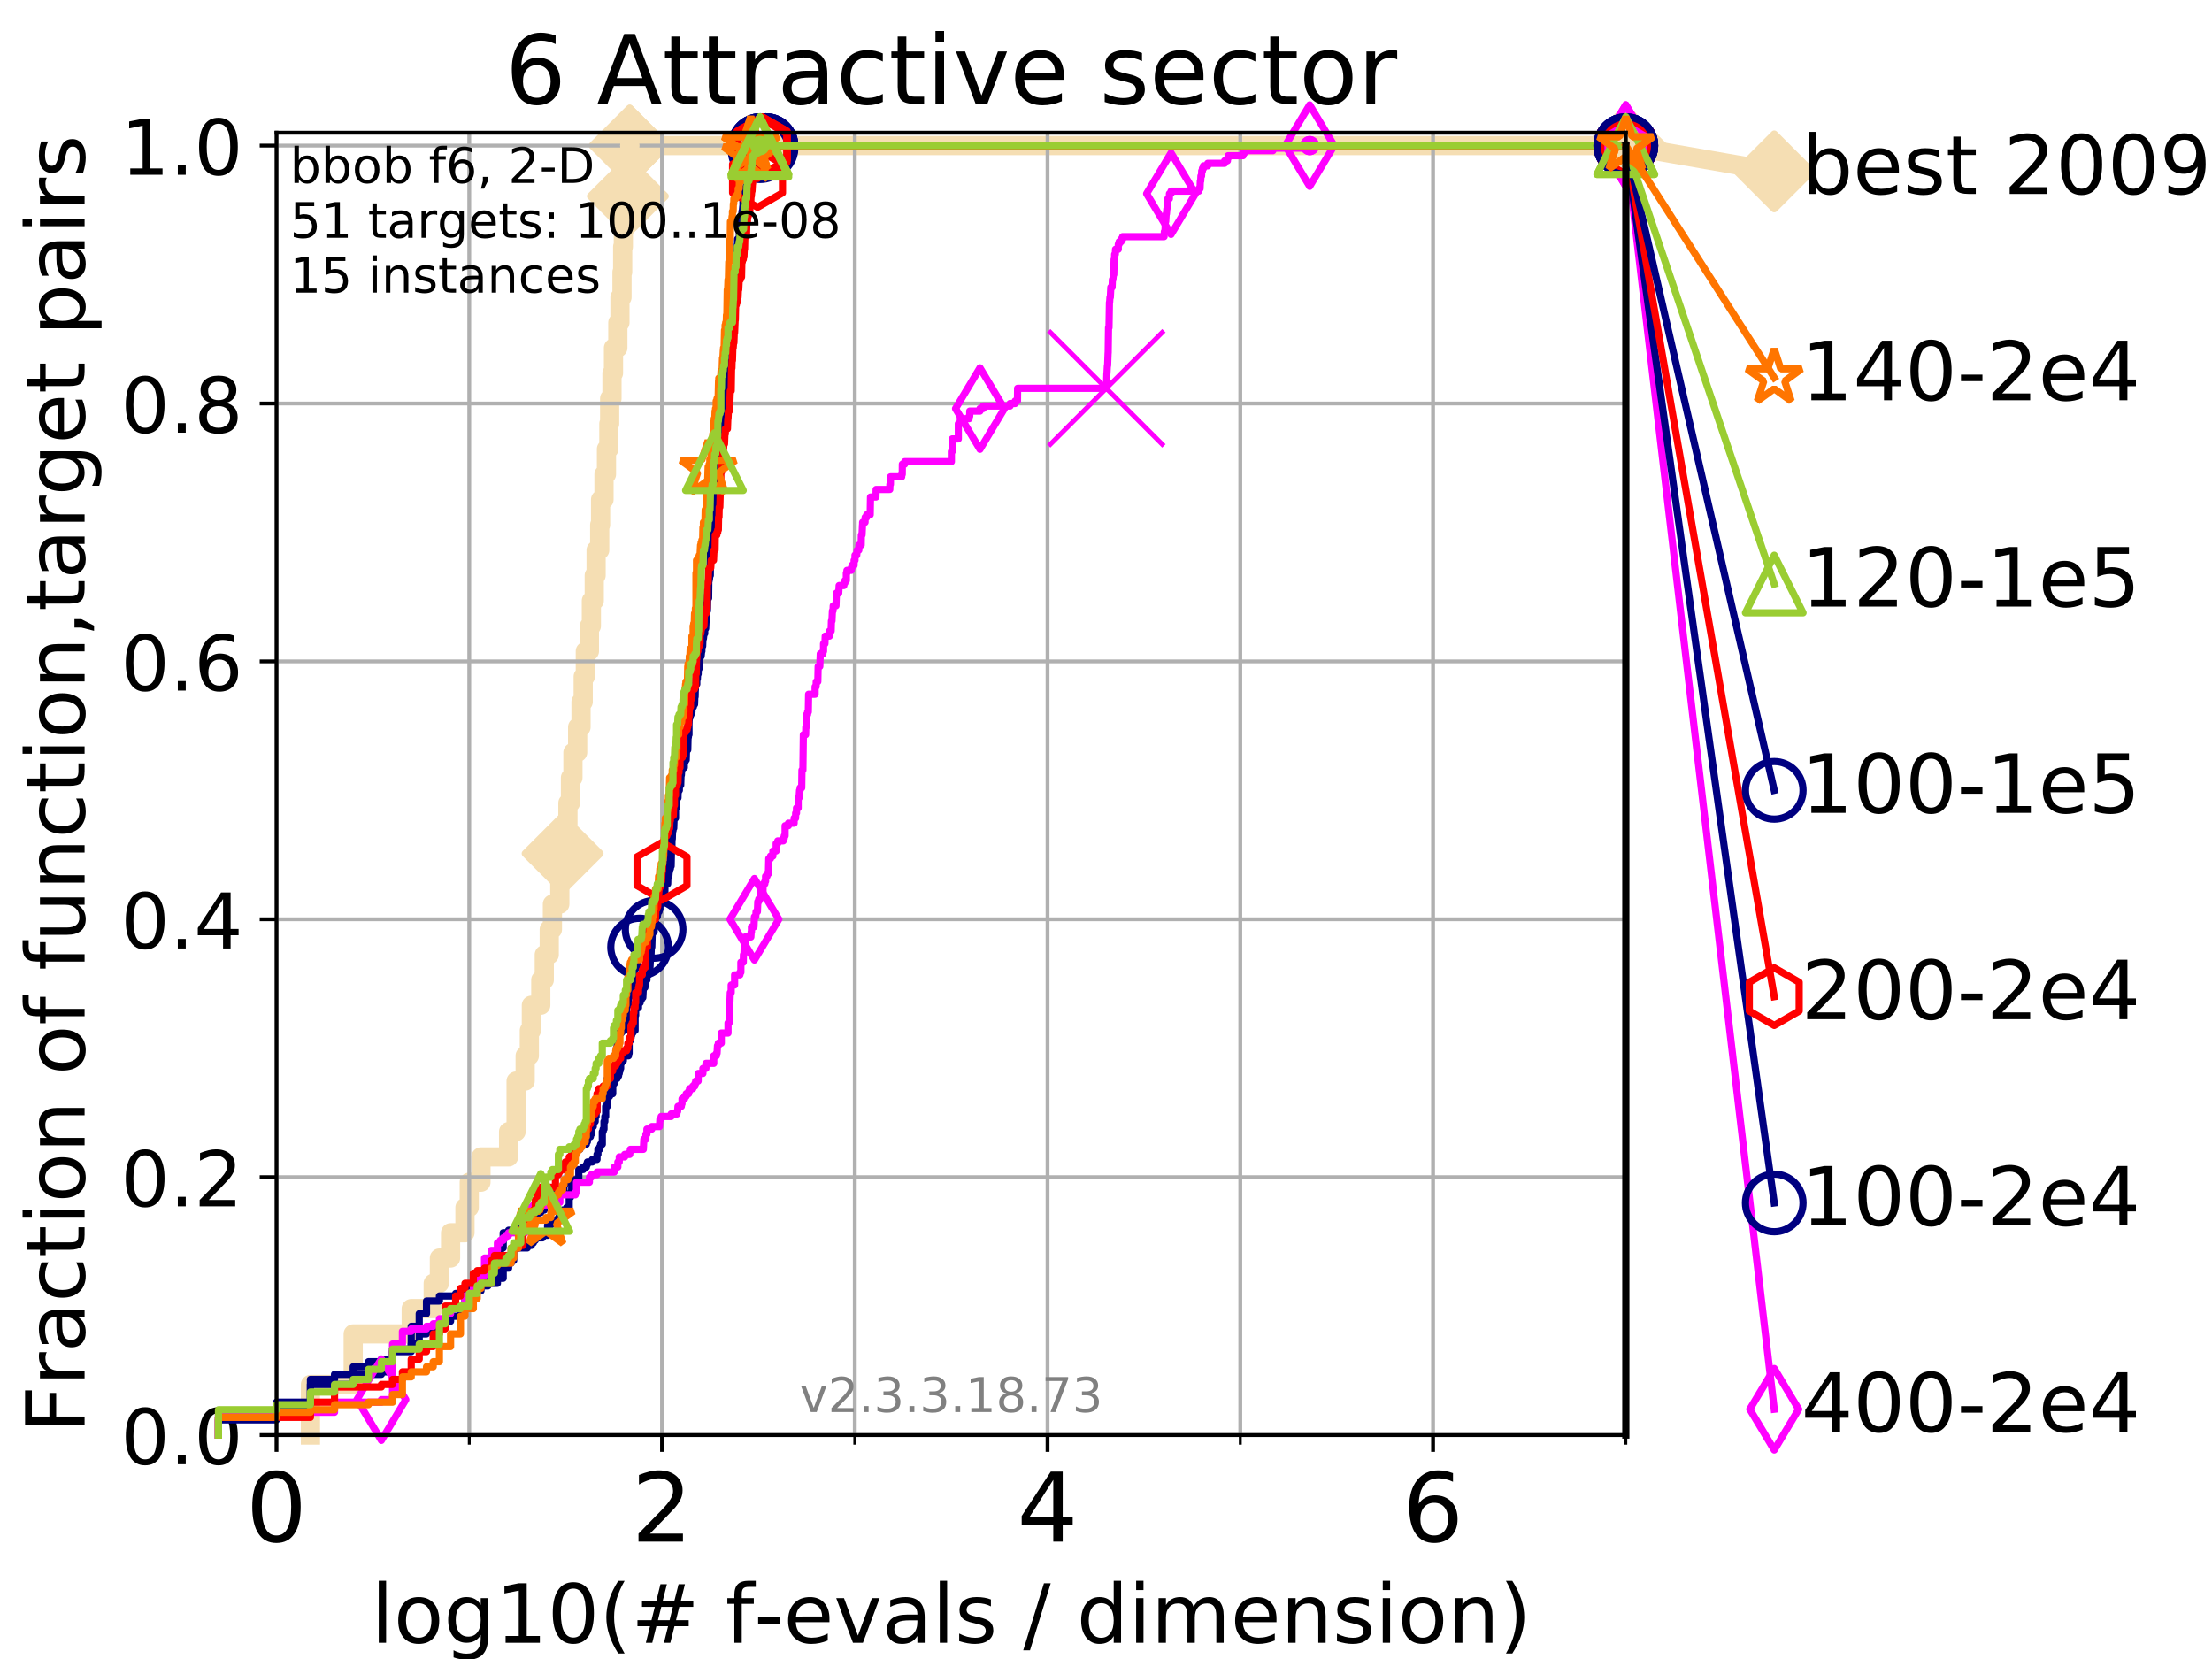 <?xml version="1.0" encoding="utf-8" standalone="no"?>
<!DOCTYPE svg PUBLIC "-//W3C//DTD SVG 1.1//EN"
  "http://www.w3.org/Graphics/SVG/1.1/DTD/svg11.dtd">
<!-- Created with matplotlib (https://matplotlib.org/) -->
<svg height="345.6pt" version="1.1" viewBox="0 0 460.8 345.6" width="460.8pt" xmlns="http://www.w3.org/2000/svg" xmlns:xlink="http://www.w3.org/1999/xlink">
 <defs>
  <style type="text/css">
*{stroke-linecap:butt;stroke-linejoin:round;}
  </style>
 </defs>
 <g id="figure_1">
  <g id="patch_1">
   <path d="M 0 345.6 
L 460.8 345.6 
L 460.8 0 
L 0 0 
z
" style="fill:#ffffff;"/>
  </g>
  <g id="axes_1">
   <g id="patch_2">
    <path d="M 57.6 298.944 
L 338.688 298.944 
L 338.688 27.648 
L 57.6 27.648 
z
" style="fill:#ffffff;"/>
   </g>
   <g id="line2d_1">
    <path d="M 64.671 298.944 
L 64.671 288.41 
L 73.579 288.41 
L 73.579 277.877 
L 85.667 277.877 
L 85.667 272.61 
L 90.243 272.61 
L 90.243 267.343 
L 91.535 267.343 
L 91.535 262.076 
L 93.864 262.076 
L 93.864 256.809 
L 96.861 256.809 
L 96.861 251.542 
L 97.755 251.542 
L 97.755 246.275 
L 100.193 246.275 
L 100.193 241.009 
L 105.952 241.009 
L 105.952 235.742 
L 107.515 235.742 
L 107.515 225.208 
L 109.402 225.208 
L 109.402 219.941 
L 110.274 219.941 
L 110.274 214.674 
L 110.694 214.674 
L 110.694 209.407 
L 112.656 209.407 
L 112.656 204.141 
L 113.383 204.141 
L 113.383 198.874 
L 114.419 198.874 
L 114.419 193.607 
L 115.077 193.607 
L 115.077 188.34 
L 116.621 188.34 
L 116.621 183.073 
L 117.203 183.073 
L 117.203 177.806 
L 117.765 177.806 
L 117.765 172.539 
L 118.31 172.539 
L 118.31 167.272 
L 118.839 167.272 
L 118.839 162.006 
L 119.352 162.006 
L 119.352 156.739 
L 120.335 156.739 
L 120.335 151.472 
L 121.037 151.472 
L 121.037 146.205 
L 121.49 146.205 
L 121.49 140.938 
L 121.931 140.938 
L 121.931 135.671 
L 122.782 135.671 
L 122.782 130.404 
L 123.193 130.404 
L 123.193 125.138 
L 123.791 125.138 
L 123.791 119.871 
L 124.178 119.871 
L 124.178 114.604 
L 124.928 114.604 
L 124.928 109.337 
L 125.111 109.337 
L 125.111 104.07 
L 125.823 104.07 
L 125.823 98.803 
L 126.338 98.803 
L 126.338 93.536 
L 126.839 93.536 
L 126.839 88.27 
L 127.003 88.27 
L 127.003 83.003 
L 127.485 83.003 
L 127.485 77.736 
L 127.799 77.736 
L 127.799 72.469 
L 128.709 72.469 
L 128.709 67.202 
L 129.147 67.202 
L 129.147 61.935 
L 129.574 61.935 
L 129.574 56.668 
L 129.714 56.668 
L 129.714 51.402 
L 129.853 51.402 
L 129.853 46.135 
L 130.398 46.135 
L 130.398 40.868 
L 130.796 40.868 
L 130.796 35.601 
L 131.185 35.601 
L 131.185 30.334 
L 338.688 30.334 
" style="fill:none;stroke:#f5deb3;stroke-linecap:square;stroke-width:4;"/>
   </g>
   <g id="line2d_2">
    <defs>
     <path d="M -0 7.778 
L 7.778 0 
L 0 -7.778 
L -7.778 -0 
z
" id="mac92415c50" style="stroke:#f5deb3;stroke-linejoin:miter;stroke-width:1.5;"/>
    </defs>
    <g>
     <use style="fill:#f5deb3;stroke:#f5deb3;stroke-linejoin:miter;stroke-width:1.5;" x="117.203" xlink:href="#mac92415c50" y="177.806"/>
     <use style="fill:#f5deb3;stroke:#f5deb3;stroke-linejoin:miter;stroke-width:1.5;" x="130.796" xlink:href="#mac92415c50" y="40.868"/>
     <use style="fill:#f5deb3;stroke:#f5deb3;stroke-linejoin:miter;stroke-width:1.5;" x="131.185" xlink:href="#mac92415c50" y="30.334"/>
     <use style="fill:#f5deb3;stroke:#f5deb3;stroke-linejoin:miter;stroke-width:1.5;" x="131.185" xlink:href="#mac92415c50" y="30.334"/>
     <use style="fill:#f5deb3;stroke:#f5deb3;stroke-linejoin:miter;stroke-width:1.5;" x="338.688" xlink:href="#mac92415c50" y="30.334"/>
    </g>
   </g>
   <g id="line2d_3">
    <path style="fill:none;stroke:#f5deb3;stroke-linecap:square;stroke-width:4;"/>
    <g/>
   </g>
   <g id="line2d_4">
    <path d="M 338.688 30.334 
L 369.608 35.706 
" style="fill:none;stroke:#f5deb3;stroke-linecap:square;stroke-width:4;"/>
    <g>
     <use style="fill:#f5deb3;stroke:#f5deb3;stroke-linejoin:miter;stroke-width:1.5;" x="338.688" xlink:href="#mac92415c50" y="30.334"/>
     <use style="fill:#f5deb3;stroke:#f5deb3;stroke-linejoin:miter;stroke-width:1.5;" x="369.608" xlink:href="#mac92415c50" y="35.706"/>
    </g>
   </g>
   <g id="matplotlib.axis_1">
    <g id="xtick_1">
     <g id="line2d_5">
      <path clip-path="url(#p732dccc5a6)" d="M 57.6 298.944 
L 57.6 27.648 
" style="fill:none;stroke:#b0b0b0;stroke-linecap:square;stroke-width:0.8;"/>
     </g>
     <g id="line2d_6">
      <defs>
       <path d="M 0 0 
L 0 3.5 
" id="m06bdd1df9e" style="stroke:#000000;stroke-width:0.8;"/>
      </defs>
      <g>
       <use style="stroke:#000000;stroke-width:0.8;" x="57.6" xlink:href="#m06bdd1df9e" y="298.944"/>
      </g>
     </g>
     <g id="text_1">
      <!-- 0 -->
      <defs>
       <path d="M 31.781 66.406 
Q 24.172 66.406 20.328 58.906 
Q 16.5 51.422 16.5 36.375 
Q 16.5 21.391 20.328 13.891 
Q 24.172 6.391 31.781 6.391 
Q 39.453 6.391 43.281 13.891 
Q 47.125 21.391 47.125 36.375 
Q 47.125 51.422 43.281 58.906 
Q 39.453 66.406 31.781 66.406 
z
M 31.781 74.219 
Q 44.047 74.219 50.516 64.516 
Q 56.984 54.828 56.984 36.375 
Q 56.984 17.969 50.516 8.266 
Q 44.047 -1.422 31.781 -1.422 
Q 19.531 -1.422 13.062 8.266 
Q 6.594 17.969 6.594 36.375 
Q 6.594 54.828 13.062 64.516 
Q 19.531 74.219 31.781 74.219 
z
" id="DejaVuSans-48"/>
      </defs>
      <g transform="translate(51.237 321.141)scale(0.2 -0.2)">
       <use xlink:href="#DejaVuSans-48"/>
      </g>
     </g>
    </g>
    <g id="xtick_2">
     <g id="line2d_7">
      <path clip-path="url(#p732dccc5a6)" d="M 137.911 298.944 
L 137.911 27.648 
" style="fill:none;stroke:#b0b0b0;stroke-linecap:square;stroke-width:0.8;"/>
     </g>
     <g id="line2d_8">
      <g>
       <use style="stroke:#000000;stroke-width:0.8;" x="137.911" xlink:href="#m06bdd1df9e" y="298.944"/>
      </g>
     </g>
     <g id="text_2">
      <!-- 2 -->
      <defs>
       <path d="M 19.188 8.297 
L 53.609 8.297 
L 53.609 0 
L 7.328 0 
L 7.328 8.297 
Q 12.938 14.109 22.625 23.891 
Q 32.328 33.688 34.812 36.531 
Q 39.547 41.844 41.422 45.531 
Q 43.312 49.219 43.312 52.781 
Q 43.312 58.594 39.234 62.25 
Q 35.156 65.922 28.609 65.922 
Q 23.969 65.922 18.812 64.312 
Q 13.672 62.703 7.812 59.422 
L 7.812 69.391 
Q 13.766 71.781 18.938 73 
Q 24.125 74.219 28.422 74.219 
Q 39.75 74.219 46.484 68.547 
Q 53.219 62.891 53.219 53.422 
Q 53.219 48.922 51.531 44.891 
Q 49.859 40.875 45.406 35.406 
Q 44.188 33.984 37.641 27.219 
Q 31.109 20.453 19.188 8.297 
z
" id="DejaVuSans-50"/>
      </defs>
      <g transform="translate(131.548 321.141)scale(0.2 -0.2)">
       <use xlink:href="#DejaVuSans-50"/>
      </g>
     </g>
    </g>
    <g id="xtick_3">
     <g id="line2d_9">
      <path clip-path="url(#p732dccc5a6)" d="M 218.222 298.944 
L 218.222 27.648 
" style="fill:none;stroke:#b0b0b0;stroke-linecap:square;stroke-width:0.8;"/>
     </g>
     <g id="line2d_10">
      <g>
       <use style="stroke:#000000;stroke-width:0.8;" x="218.222" xlink:href="#m06bdd1df9e" y="298.944"/>
      </g>
     </g>
     <g id="text_3">
      <!-- 4 -->
      <defs>
       <path d="M 37.797 64.312 
L 12.891 25.391 
L 37.797 25.391 
z
M 35.203 72.906 
L 47.609 72.906 
L 47.609 25.391 
L 58.016 25.391 
L 58.016 17.188 
L 47.609 17.188 
L 47.609 0 
L 37.797 0 
L 37.797 17.188 
L 4.891 17.188 
L 4.891 26.703 
z
" id="DejaVuSans-52"/>
      </defs>
      <g transform="translate(211.859 321.141)scale(0.2 -0.2)">
       <use xlink:href="#DejaVuSans-52"/>
      </g>
     </g>
    </g>
    <g id="xtick_4">
     <g id="line2d_11">
      <path clip-path="url(#p732dccc5a6)" d="M 298.533 298.944 
L 298.533 27.648 
" style="fill:none;stroke:#b0b0b0;stroke-linecap:square;stroke-width:0.8;"/>
     </g>
     <g id="line2d_12">
      <g>
       <use style="stroke:#000000;stroke-width:0.8;" x="298.533" xlink:href="#m06bdd1df9e" y="298.944"/>
      </g>
     </g>
     <g id="text_4">
      <!-- 6 -->
      <defs>
       <path d="M 33.016 40.375 
Q 26.375 40.375 22.484 35.828 
Q 18.609 31.297 18.609 23.391 
Q 18.609 15.531 22.484 10.953 
Q 26.375 6.391 33.016 6.391 
Q 39.656 6.391 43.531 10.953 
Q 47.406 15.531 47.406 23.391 
Q 47.406 31.297 43.531 35.828 
Q 39.656 40.375 33.016 40.375 
z
M 52.594 71.297 
L 52.594 62.312 
Q 48.875 64.062 45.094 64.984 
Q 41.312 65.922 37.594 65.922 
Q 27.828 65.922 22.672 59.328 
Q 17.531 52.734 16.797 39.406 
Q 19.672 43.656 24.016 45.922 
Q 28.375 48.188 33.594 48.188 
Q 44.578 48.188 50.953 41.516 
Q 57.328 34.859 57.328 23.391 
Q 57.328 12.156 50.688 5.359 
Q 44.047 -1.422 33.016 -1.422 
Q 20.359 -1.422 13.672 8.266 
Q 6.984 17.969 6.984 36.375 
Q 6.984 53.656 15.188 63.938 
Q 23.391 74.219 37.203 74.219 
Q 40.922 74.219 44.703 73.484 
Q 48.484 72.75 52.594 71.297 
z
" id="DejaVuSans-54"/>
      </defs>
      <g transform="translate(292.17 321.141)scale(0.2 -0.2)">
       <use xlink:href="#DejaVuSans-54"/>
      </g>
     </g>
    </g>
    <g id="xtick_5">
     <g id="line2d_13">
      <path clip-path="url(#p732dccc5a6)" d="M 97.755 298.944 
L 97.755 27.648 
" style="fill:none;stroke:#b0b0b0;stroke-linecap:square;stroke-width:0.8;"/>
     </g>
     <g id="line2d_14">
      <defs>
       <path d="M 0 0 
L 0 2 
" id="m92965ec997" style="stroke:#000000;stroke-width:0.6;"/>
      </defs>
      <g>
       <use style="stroke:#000000;stroke-width:0.6;" x="97.755" xlink:href="#m92965ec997" y="298.944"/>
      </g>
     </g>
    </g>
    <g id="xtick_6">
     <g id="line2d_15">
      <path clip-path="url(#p732dccc5a6)" d="M 178.066 298.944 
L 178.066 27.648 
" style="fill:none;stroke:#b0b0b0;stroke-linecap:square;stroke-width:0.8;"/>
     </g>
     <g id="line2d_16">
      <g>
       <use style="stroke:#000000;stroke-width:0.6;" x="178.066" xlink:href="#m92965ec997" y="298.944"/>
      </g>
     </g>
    </g>
    <g id="xtick_7">
     <g id="line2d_17">
      <path clip-path="url(#p732dccc5a6)" d="M 258.377 298.944 
L 258.377 27.648 
" style="fill:none;stroke:#b0b0b0;stroke-linecap:square;stroke-width:0.8;"/>
     </g>
     <g id="line2d_18">
      <g>
       <use style="stroke:#000000;stroke-width:0.6;" x="258.377" xlink:href="#m92965ec997" y="298.944"/>
      </g>
     </g>
    </g>
    <g id="xtick_8">
     <g id="line2d_19">
      <path clip-path="url(#p732dccc5a6)" d="M 338.688 298.944 
L 338.688 27.648 
" style="fill:none;stroke:#b0b0b0;stroke-linecap:square;stroke-width:0.8;"/>
     </g>
     <g id="line2d_20">
      <g>
       <use style="stroke:#000000;stroke-width:0.6;" x="338.688" xlink:href="#m92965ec997" y="298.944"/>
      </g>
     </g>
    </g>
    <g id="text_5">
     <!-- log10(# f-evals / dimension) -->
     <defs>
      <path d="M 9.422 75.984 
L 18.406 75.984 
L 18.406 0 
L 9.422 0 
z
" id="DejaVuSans-108"/>
      <path d="M 30.609 48.391 
Q 23.391 48.391 19.188 42.75 
Q 14.984 37.109 14.984 27.297 
Q 14.984 17.484 19.156 11.844 
Q 23.344 6.203 30.609 6.203 
Q 37.797 6.203 41.984 11.859 
Q 46.188 17.531 46.188 27.297 
Q 46.188 37.016 41.984 42.703 
Q 37.797 48.391 30.609 48.391 
z
M 30.609 56 
Q 42.328 56 49.016 48.375 
Q 55.719 40.766 55.719 27.297 
Q 55.719 13.875 49.016 6.219 
Q 42.328 -1.422 30.609 -1.422 
Q 18.844 -1.422 12.172 6.219 
Q 5.516 13.875 5.516 27.297 
Q 5.516 40.766 12.172 48.375 
Q 18.844 56 30.609 56 
z
" id="DejaVuSans-111"/>
      <path d="M 45.406 27.984 
Q 45.406 37.75 41.375 43.109 
Q 37.359 48.484 30.078 48.484 
Q 22.859 48.484 18.828 43.109 
Q 14.797 37.75 14.797 27.984 
Q 14.797 18.266 18.828 12.891 
Q 22.859 7.516 30.078 7.516 
Q 37.359 7.516 41.375 12.891 
Q 45.406 18.266 45.406 27.984 
z
M 54.391 6.781 
Q 54.391 -7.172 48.188 -13.984 
Q 42 -20.797 29.203 -20.797 
Q 24.469 -20.797 20.266 -20.094 
Q 16.062 -19.391 12.109 -17.922 
L 12.109 -9.188 
Q 16.062 -11.328 19.922 -12.344 
Q 23.781 -13.375 27.781 -13.375 
Q 36.625 -13.375 41.016 -8.766 
Q 45.406 -4.156 45.406 5.172 
L 45.406 9.625 
Q 42.625 4.781 38.281 2.391 
Q 33.938 0 27.875 0 
Q 17.828 0 11.672 7.656 
Q 5.516 15.328 5.516 27.984 
Q 5.516 40.672 11.672 48.328 
Q 17.828 56 27.875 56 
Q 33.938 56 38.281 53.609 
Q 42.625 51.219 45.406 46.391 
L 45.406 54.688 
L 54.391 54.688 
z
" id="DejaVuSans-103"/>
      <path d="M 12.406 8.297 
L 28.516 8.297 
L 28.516 63.922 
L 10.984 60.406 
L 10.984 69.391 
L 28.422 72.906 
L 38.281 72.906 
L 38.281 8.297 
L 54.391 8.297 
L 54.391 0 
L 12.406 0 
z
" id="DejaVuSans-49"/>
      <path d="M 31 75.875 
Q 24.469 64.656 21.281 53.656 
Q 18.109 42.672 18.109 31.391 
Q 18.109 20.125 21.312 9.062 
Q 24.516 -2 31 -13.188 
L 23.188 -13.188 
Q 15.875 -1.703 12.234 9.375 
Q 8.594 20.453 8.594 31.391 
Q 8.594 42.281 12.203 53.312 
Q 15.828 64.359 23.188 75.875 
z
" id="DejaVuSans-40"/>
      <path d="M 51.125 44 
L 36.922 44 
L 32.812 27.688 
L 47.125 27.688 
z
M 43.797 71.781 
L 38.719 51.516 
L 52.984 51.516 
L 58.109 71.781 
L 65.922 71.781 
L 60.891 51.516 
L 76.125 51.516 
L 76.125 44 
L 58.984 44 
L 54.984 27.688 
L 70.516 27.688 
L 70.516 20.219 
L 53.078 20.219 
L 48 0 
L 40.188 0 
L 45.219 20.219 
L 30.906 20.219 
L 25.875 0 
L 18.016 0 
L 23.094 20.219 
L 7.719 20.219 
L 7.719 27.688 
L 24.906 27.688 
L 29 44 
L 13.281 44 
L 13.281 51.516 
L 30.906 51.516 
L 35.891 71.781 
z
" id="DejaVuSans-35"/>
      <path id="DejaVuSans-32"/>
      <path d="M 37.109 75.984 
L 37.109 68.5 
L 28.516 68.5 
Q 23.688 68.5 21.797 66.547 
Q 19.922 64.594 19.922 59.516 
L 19.922 54.688 
L 34.719 54.688 
L 34.719 47.703 
L 19.922 47.703 
L 19.922 0 
L 10.891 0 
L 10.891 47.703 
L 2.297 47.703 
L 2.297 54.688 
L 10.891 54.688 
L 10.891 58.5 
Q 10.891 67.625 15.141 71.797 
Q 19.391 75.984 28.609 75.984 
z
" id="DejaVuSans-102"/>
      <path d="M 4.891 31.391 
L 31.203 31.391 
L 31.203 23.391 
L 4.891 23.391 
z
" id="DejaVuSans-45"/>
      <path d="M 56.203 29.594 
L 56.203 25.203 
L 14.891 25.203 
Q 15.484 15.922 20.484 11.062 
Q 25.484 6.203 34.422 6.203 
Q 39.594 6.203 44.453 7.469 
Q 49.312 8.734 54.109 11.281 
L 54.109 2.781 
Q 49.266 0.734 44.188 -0.344 
Q 39.109 -1.422 33.891 -1.422 
Q 20.797 -1.422 13.156 6.188 
Q 5.516 13.812 5.516 26.812 
Q 5.516 40.234 12.766 48.109 
Q 20.016 56 32.328 56 
Q 43.359 56 49.781 48.891 
Q 56.203 41.797 56.203 29.594 
z
M 47.219 32.234 
Q 47.125 39.594 43.094 43.984 
Q 39.062 48.391 32.422 48.391 
Q 24.906 48.391 20.391 44.141 
Q 15.875 39.891 15.188 32.172 
z
" id="DejaVuSans-101"/>
      <path d="M 2.984 54.688 
L 12.5 54.688 
L 29.594 8.797 
L 46.688 54.688 
L 56.203 54.688 
L 35.688 0 
L 23.484 0 
z
" id="DejaVuSans-118"/>
      <path d="M 34.281 27.484 
Q 23.391 27.484 19.188 25 
Q 14.984 22.516 14.984 16.5 
Q 14.984 11.719 18.141 8.906 
Q 21.297 6.109 26.703 6.109 
Q 34.188 6.109 38.703 11.406 
Q 43.219 16.703 43.219 25.484 
L 43.219 27.484 
z
M 52.203 31.203 
L 52.203 0 
L 43.219 0 
L 43.219 8.297 
Q 40.141 3.328 35.547 0.953 
Q 30.953 -1.422 24.312 -1.422 
Q 15.922 -1.422 10.953 3.297 
Q 6 8.016 6 15.922 
Q 6 25.141 12.172 29.828 
Q 18.359 34.516 30.609 34.516 
L 43.219 34.516 
L 43.219 35.406 
Q 43.219 41.609 39.141 45 
Q 35.062 48.391 27.688 48.391 
Q 23 48.391 18.547 47.266 
Q 14.109 46.141 10.016 43.891 
L 10.016 52.203 
Q 14.938 54.109 19.578 55.047 
Q 24.219 56 28.609 56 
Q 40.484 56 46.344 49.844 
Q 52.203 43.703 52.203 31.203 
z
" id="DejaVuSans-97"/>
      <path d="M 44.281 53.078 
L 44.281 44.578 
Q 40.484 46.531 36.375 47.5 
Q 32.281 48.484 27.875 48.484 
Q 21.188 48.484 17.844 46.438 
Q 14.5 44.391 14.5 40.281 
Q 14.5 37.156 16.891 35.375 
Q 19.281 33.594 26.516 31.984 
L 29.594 31.297 
Q 39.156 29.25 43.188 25.516 
Q 47.219 21.781 47.219 15.094 
Q 47.219 7.469 41.188 3.016 
Q 35.156 -1.422 24.609 -1.422 
Q 20.219 -1.422 15.453 -0.562 
Q 10.688 0.297 5.422 2 
L 5.422 11.281 
Q 10.406 8.688 15.234 7.391 
Q 20.062 6.109 24.812 6.109 
Q 31.156 6.109 34.562 8.281 
Q 37.984 10.453 37.984 14.406 
Q 37.984 18.062 35.516 20.016 
Q 33.062 21.969 24.703 23.781 
L 21.578 24.516 
Q 13.234 26.266 9.516 29.906 
Q 5.812 33.547 5.812 39.891 
Q 5.812 47.609 11.281 51.797 
Q 16.75 56 26.812 56 
Q 31.781 56 36.172 55.266 
Q 40.578 54.547 44.281 53.078 
z
" id="DejaVuSans-115"/>
      <path d="M 25.391 72.906 
L 33.688 72.906 
L 8.297 -9.281 
L 0 -9.281 
z
" id="DejaVuSans-47"/>
      <path d="M 45.406 46.391 
L 45.406 75.984 
L 54.391 75.984 
L 54.391 0 
L 45.406 0 
L 45.406 8.203 
Q 42.578 3.328 38.25 0.953 
Q 33.938 -1.422 27.875 -1.422 
Q 17.969 -1.422 11.734 6.484 
Q 5.516 14.406 5.516 27.297 
Q 5.516 40.188 11.734 48.094 
Q 17.969 56 27.875 56 
Q 33.938 56 38.25 53.625 
Q 42.578 51.266 45.406 46.391 
z
M 14.797 27.297 
Q 14.797 17.391 18.875 11.75 
Q 22.953 6.109 30.078 6.109 
Q 37.203 6.109 41.297 11.75 
Q 45.406 17.391 45.406 27.297 
Q 45.406 37.203 41.297 42.844 
Q 37.203 48.484 30.078 48.484 
Q 22.953 48.484 18.875 42.844 
Q 14.797 37.203 14.797 27.297 
z
" id="DejaVuSans-100"/>
      <path d="M 9.422 54.688 
L 18.406 54.688 
L 18.406 0 
L 9.422 0 
z
M 9.422 75.984 
L 18.406 75.984 
L 18.406 64.594 
L 9.422 64.594 
z
" id="DejaVuSans-105"/>
      <path d="M 52 44.188 
Q 55.375 50.25 60.062 53.125 
Q 64.75 56 71.094 56 
Q 79.641 56 84.281 50.016 
Q 88.922 44.047 88.922 33.016 
L 88.922 0 
L 79.891 0 
L 79.891 32.719 
Q 79.891 40.578 77.094 44.375 
Q 74.312 48.188 68.609 48.188 
Q 61.625 48.188 57.562 43.547 
Q 53.516 38.922 53.516 30.906 
L 53.516 0 
L 44.484 0 
L 44.484 32.719 
Q 44.484 40.625 41.703 44.406 
Q 38.922 48.188 33.109 48.188 
Q 26.219 48.188 22.156 43.531 
Q 18.109 38.875 18.109 30.906 
L 18.109 0 
L 9.078 0 
L 9.078 54.688 
L 18.109 54.688 
L 18.109 46.188 
Q 21.188 51.219 25.484 53.609 
Q 29.781 56 35.688 56 
Q 41.656 56 45.828 52.969 
Q 50 49.953 52 44.188 
z
" id="DejaVuSans-109"/>
      <path d="M 54.891 33.016 
L 54.891 0 
L 45.906 0 
L 45.906 32.719 
Q 45.906 40.484 42.875 44.328 
Q 39.844 48.188 33.797 48.188 
Q 26.516 48.188 22.312 43.547 
Q 18.109 38.922 18.109 30.906 
L 18.109 0 
L 9.078 0 
L 9.078 54.688 
L 18.109 54.688 
L 18.109 46.188 
Q 21.344 51.125 25.703 53.562 
Q 30.078 56 35.797 56 
Q 45.219 56 50.047 50.172 
Q 54.891 44.344 54.891 33.016 
z
" id="DejaVuSans-110"/>
      <path d="M 8.016 75.875 
L 15.828 75.875 
Q 23.141 64.359 26.781 53.312 
Q 30.422 42.281 30.422 31.391 
Q 30.422 20.453 26.781 9.375 
Q 23.141 -1.703 15.828 -13.188 
L 8.016 -13.188 
Q 14.5 -2 17.703 9.062 
Q 20.906 20.125 20.906 31.391 
Q 20.906 42.672 17.703 53.656 
Q 14.5 64.656 8.016 75.875 
z
" id="DejaVuSans-41"/>
     </defs>
     <g transform="translate(77.303 342.218)scale(0.17 -0.17)">
      <use xlink:href="#DejaVuSans-108"/>
      <use x="27.783" xlink:href="#DejaVuSans-111"/>
      <use x="88.965" xlink:href="#DejaVuSans-103"/>
      <use x="152.441" xlink:href="#DejaVuSans-49"/>
      <use x="216.064" xlink:href="#DejaVuSans-48"/>
      <use x="279.688" xlink:href="#DejaVuSans-40"/>
      <use x="318.701" xlink:href="#DejaVuSans-35"/>
      <use x="402.49" xlink:href="#DejaVuSans-32"/>
      <use x="434.277" xlink:href="#DejaVuSans-102"/>
      <use x="469.404" xlink:href="#DejaVuSans-45"/>
      <use x="505.488" xlink:href="#DejaVuSans-101"/>
      <use x="567.012" xlink:href="#DejaVuSans-118"/>
      <use x="626.191" xlink:href="#DejaVuSans-97"/>
      <use x="687.471" xlink:href="#DejaVuSans-108"/>
      <use x="715.254" xlink:href="#DejaVuSans-115"/>
      <use x="767.354" xlink:href="#DejaVuSans-32"/>
      <use x="799.141" xlink:href="#DejaVuSans-47"/>
      <use x="832.832" xlink:href="#DejaVuSans-32"/>
      <use x="864.619" xlink:href="#DejaVuSans-100"/>
      <use x="928.096" xlink:href="#DejaVuSans-105"/>
      <use x="955.879" xlink:href="#DejaVuSans-109"/>
      <use x="1053.291" xlink:href="#DejaVuSans-101"/>
      <use x="1114.814" xlink:href="#DejaVuSans-110"/>
      <use x="1178.193" xlink:href="#DejaVuSans-115"/>
      <use x="1230.293" xlink:href="#DejaVuSans-105"/>
      <use x="1258.076" xlink:href="#DejaVuSans-111"/>
      <use x="1319.258" xlink:href="#DejaVuSans-110"/>
      <use x="1382.637" xlink:href="#DejaVuSans-41"/>
     </g>
    </g>
   </g>
   <g id="matplotlib.axis_2">
    <g id="ytick_1">
     <g id="line2d_21">
      <path clip-path="url(#p732dccc5a6)" d="M 57.6 298.944 
L 338.688 298.944 
" style="fill:none;stroke:#b0b0b0;stroke-linecap:square;stroke-width:0.8;"/>
     </g>
     <g id="line2d_22">
      <defs>
       <path d="M 0 0 
L -3.5 0 
" id="mc1cd122632" style="stroke:#000000;stroke-width:0.8;"/>
      </defs>
      <g>
       <use style="stroke:#000000;stroke-width:0.8;" x="57.6" xlink:href="#mc1cd122632" y="298.944"/>
      </g>
     </g>
     <g id="text_6">
      <!-- 0.0 -->
      <defs>
       <path d="M 10.688 12.406 
L 21 12.406 
L 21 0 
L 10.688 0 
z
" id="DejaVuSans-46"/>
      </defs>
      <g transform="translate(25.155 305.023)scale(0.16 -0.16)">
       <use xlink:href="#DejaVuSans-48"/>
       <use x="63.623" xlink:href="#DejaVuSans-46"/>
       <use x="95.41" xlink:href="#DejaVuSans-48"/>
      </g>
     </g>
    </g>
    <g id="ytick_2">
     <g id="line2d_23">
      <path clip-path="url(#p732dccc5a6)" d="M 57.6 245.222 
L 338.688 245.222 
" style="fill:none;stroke:#b0b0b0;stroke-linecap:square;stroke-width:0.8;"/>
     </g>
     <g id="line2d_24">
      <g>
       <use style="stroke:#000000;stroke-width:0.8;" x="57.6" xlink:href="#mc1cd122632" y="245.222"/>
      </g>
     </g>
     <g id="text_7">
      <!-- 0.2 -->
      <g transform="translate(25.155 251.301)scale(0.16 -0.16)">
       <use xlink:href="#DejaVuSans-48"/>
       <use x="63.623" xlink:href="#DejaVuSans-46"/>
       <use x="95.41" xlink:href="#DejaVuSans-50"/>
      </g>
     </g>
    </g>
    <g id="ytick_3">
     <g id="line2d_25">
      <path clip-path="url(#p732dccc5a6)" d="M 57.6 191.5 
L 338.688 191.5 
" style="fill:none;stroke:#b0b0b0;stroke-linecap:square;stroke-width:0.8;"/>
     </g>
     <g id="line2d_26">
      <g>
       <use style="stroke:#000000;stroke-width:0.8;" x="57.6" xlink:href="#mc1cd122632" y="191.5"/>
      </g>
     </g>
     <g id="text_8">
      <!-- 0.4 -->
      <g transform="translate(25.155 197.579)scale(0.16 -0.16)">
       <use xlink:href="#DejaVuSans-48"/>
       <use x="63.623" xlink:href="#DejaVuSans-46"/>
       <use x="95.41" xlink:href="#DejaVuSans-52"/>
      </g>
     </g>
    </g>
    <g id="ytick_4">
     <g id="line2d_27">
      <path clip-path="url(#p732dccc5a6)" d="M 57.6 137.778 
L 338.688 137.778 
" style="fill:none;stroke:#b0b0b0;stroke-linecap:square;stroke-width:0.8;"/>
     </g>
     <g id="line2d_28">
      <g>
       <use style="stroke:#000000;stroke-width:0.8;" x="57.6" xlink:href="#mc1cd122632" y="137.778"/>
      </g>
     </g>
     <g id="text_9">
      <!-- 0.6 -->
      <g transform="translate(25.155 143.857)scale(0.16 -0.16)">
       <use xlink:href="#DejaVuSans-48"/>
       <use x="63.623" xlink:href="#DejaVuSans-46"/>
       <use x="95.41" xlink:href="#DejaVuSans-54"/>
      </g>
     </g>
    </g>
    <g id="ytick_5">
     <g id="line2d_29">
      <path clip-path="url(#p732dccc5a6)" d="M 57.6 84.056 
L 338.688 84.056 
" style="fill:none;stroke:#b0b0b0;stroke-linecap:square;stroke-width:0.8;"/>
     </g>
     <g id="line2d_30">
      <g>
       <use style="stroke:#000000;stroke-width:0.8;" x="57.6" xlink:href="#mc1cd122632" y="84.056"/>
      </g>
     </g>
     <g id="text_10">
      <!-- 0.8 -->
      <defs>
       <path d="M 31.781 34.625 
Q 24.75 34.625 20.719 30.859 
Q 16.703 27.094 16.703 20.516 
Q 16.703 13.922 20.719 10.156 
Q 24.75 6.391 31.781 6.391 
Q 38.812 6.391 42.859 10.172 
Q 46.922 13.969 46.922 20.516 
Q 46.922 27.094 42.891 30.859 
Q 38.875 34.625 31.781 34.625 
z
M 21.922 38.812 
Q 15.578 40.375 12.031 44.719 
Q 8.5 49.078 8.5 55.328 
Q 8.5 64.062 14.719 69.141 
Q 20.953 74.219 31.781 74.219 
Q 42.672 74.219 48.875 69.141 
Q 55.078 64.062 55.078 55.328 
Q 55.078 49.078 51.531 44.719 
Q 48 40.375 41.703 38.812 
Q 48.828 37.156 52.797 32.312 
Q 56.781 27.484 56.781 20.516 
Q 56.781 9.906 50.312 4.234 
Q 43.844 -1.422 31.781 -1.422 
Q 19.734 -1.422 13.25 4.234 
Q 6.781 9.906 6.781 20.516 
Q 6.781 27.484 10.781 32.312 
Q 14.797 37.156 21.922 38.812 
z
M 18.312 54.391 
Q 18.312 48.734 21.844 45.562 
Q 25.391 42.391 31.781 42.391 
Q 38.141 42.391 41.719 45.562 
Q 45.312 48.734 45.312 54.391 
Q 45.312 60.062 41.719 63.234 
Q 38.141 66.406 31.781 66.406 
Q 25.391 66.406 21.844 63.234 
Q 18.312 60.062 18.312 54.391 
z
" id="DejaVuSans-56"/>
      </defs>
      <g transform="translate(25.155 90.135)scale(0.16 -0.16)">
       <use xlink:href="#DejaVuSans-48"/>
       <use x="63.623" xlink:href="#DejaVuSans-46"/>
       <use x="95.41" xlink:href="#DejaVuSans-56"/>
      </g>
     </g>
    </g>
    <g id="ytick_6">
     <g id="line2d_31">
      <path clip-path="url(#p732dccc5a6)" d="M 57.6 30.334 
L 338.688 30.334 
" style="fill:none;stroke:#b0b0b0;stroke-linecap:square;stroke-width:0.8;"/>
     </g>
     <g id="line2d_32">
      <g>
       <use style="stroke:#000000;stroke-width:0.8;" x="57.6" xlink:href="#mc1cd122632" y="30.334"/>
      </g>
     </g>
     <g id="text_11">
      <!-- 1.0 -->
      <g transform="translate(25.155 36.413)scale(0.16 -0.16)">
       <use xlink:href="#DejaVuSans-49"/>
       <use x="63.623" xlink:href="#DejaVuSans-46"/>
       <use x="95.41" xlink:href="#DejaVuSans-48"/>
      </g>
     </g>
    </g>
    <g id="text_12">
     <!-- Fraction of function,target pairs -->
     <defs>
      <path d="M 9.812 72.906 
L 51.703 72.906 
L 51.703 64.594 
L 19.672 64.594 
L 19.672 43.109 
L 48.578 43.109 
L 48.578 34.812 
L 19.672 34.812 
L 19.672 0 
L 9.812 0 
z
" id="DejaVuSans-70"/>
      <path d="M 41.109 46.297 
Q 39.594 47.172 37.812 47.578 
Q 36.031 48 33.891 48 
Q 26.266 48 22.188 43.047 
Q 18.109 38.094 18.109 28.812 
L 18.109 0 
L 9.078 0 
L 9.078 54.688 
L 18.109 54.688 
L 18.109 46.188 
Q 20.953 51.172 25.484 53.578 
Q 30.031 56 36.531 56 
Q 37.453 56 38.578 55.875 
Q 39.703 55.766 41.062 55.516 
z
" id="DejaVuSans-114"/>
      <path d="M 48.781 52.594 
L 48.781 44.188 
Q 44.969 46.297 41.141 47.344 
Q 37.312 48.391 33.406 48.391 
Q 24.656 48.391 19.812 42.844 
Q 14.984 37.312 14.984 27.297 
Q 14.984 17.281 19.812 11.734 
Q 24.656 6.203 33.406 6.203 
Q 37.312 6.203 41.141 7.25 
Q 44.969 8.297 48.781 10.406 
L 48.781 2.094 
Q 45.016 0.344 40.984 -0.531 
Q 36.969 -1.422 32.422 -1.422 
Q 20.062 -1.422 12.781 6.344 
Q 5.516 14.109 5.516 27.297 
Q 5.516 40.672 12.859 48.328 
Q 20.219 56 33.016 56 
Q 37.156 56 41.109 55.141 
Q 45.062 54.297 48.781 52.594 
z
" id="DejaVuSans-99"/>
      <path d="M 18.312 70.219 
L 18.312 54.688 
L 36.812 54.688 
L 36.812 47.703 
L 18.312 47.703 
L 18.312 18.016 
Q 18.312 11.328 20.141 9.422 
Q 21.969 7.516 27.594 7.516 
L 36.812 7.516 
L 36.812 0 
L 27.594 0 
Q 17.188 0 13.234 3.875 
Q 9.281 7.766 9.281 18.016 
L 9.281 47.703 
L 2.688 47.703 
L 2.688 54.688 
L 9.281 54.688 
L 9.281 70.219 
z
" id="DejaVuSans-116"/>
      <path d="M 8.5 21.578 
L 8.5 54.688 
L 17.484 54.688 
L 17.484 21.922 
Q 17.484 14.156 20.5 10.266 
Q 23.531 6.391 29.594 6.391 
Q 36.859 6.391 41.078 11.031 
Q 45.312 15.672 45.312 23.688 
L 45.312 54.688 
L 54.297 54.688 
L 54.297 0 
L 45.312 0 
L 45.312 8.406 
Q 42.047 3.422 37.719 1 
Q 33.406 -1.422 27.688 -1.422 
Q 18.266 -1.422 13.375 4.438 
Q 8.5 10.297 8.5 21.578 
z
M 31.109 56 
z
" id="DejaVuSans-117"/>
      <path d="M 11.719 12.406 
L 22.016 12.406 
L 22.016 4 
L 14.016 -11.625 
L 7.719 -11.625 
L 11.719 4 
z
" id="DejaVuSans-44"/>
      <path d="M 18.109 8.203 
L 18.109 -20.797 
L 9.078 -20.797 
L 9.078 54.688 
L 18.109 54.688 
L 18.109 46.391 
Q 20.953 51.266 25.266 53.625 
Q 29.594 56 35.594 56 
Q 45.562 56 51.781 48.094 
Q 58.016 40.188 58.016 27.297 
Q 58.016 14.406 51.781 6.484 
Q 45.562 -1.422 35.594 -1.422 
Q 29.594 -1.422 25.266 0.953 
Q 20.953 3.328 18.109 8.203 
z
M 48.688 27.297 
Q 48.688 37.203 44.609 42.844 
Q 40.531 48.484 33.406 48.484 
Q 26.266 48.484 22.188 42.844 
Q 18.109 37.203 18.109 27.297 
Q 18.109 17.391 22.188 11.75 
Q 26.266 6.109 33.406 6.109 
Q 40.531 6.109 44.609 11.75 
Q 48.688 17.391 48.688 27.297 
z
" id="DejaVuSans-112"/>
     </defs>
     <g transform="translate(17.62 298.435)rotate(-90)scale(0.17 -0.17)">
      <use xlink:href="#DejaVuSans-70"/>
      <use x="57.41" xlink:href="#DejaVuSans-114"/>
      <use x="98.523" xlink:href="#DejaVuSans-97"/>
      <use x="159.803" xlink:href="#DejaVuSans-99"/>
      <use x="214.783" xlink:href="#DejaVuSans-116"/>
      <use x="253.992" xlink:href="#DejaVuSans-105"/>
      <use x="281.775" xlink:href="#DejaVuSans-111"/>
      <use x="342.957" xlink:href="#DejaVuSans-110"/>
      <use x="406.336" xlink:href="#DejaVuSans-32"/>
      <use x="438.123" xlink:href="#DejaVuSans-111"/>
      <use x="499.305" xlink:href="#DejaVuSans-102"/>
      <use x="534.51" xlink:href="#DejaVuSans-32"/>
      <use x="566.297" xlink:href="#DejaVuSans-102"/>
      <use x="601.502" xlink:href="#DejaVuSans-117"/>
      <use x="664.881" xlink:href="#DejaVuSans-110"/>
      <use x="728.26" xlink:href="#DejaVuSans-99"/>
      <use x="783.24" xlink:href="#DejaVuSans-116"/>
      <use x="822.449" xlink:href="#DejaVuSans-105"/>
      <use x="850.232" xlink:href="#DejaVuSans-111"/>
      <use x="911.414" xlink:href="#DejaVuSans-110"/>
      <use x="974.793" xlink:href="#DejaVuSans-44"/>
      <use x="1006.58" xlink:href="#DejaVuSans-116"/>
      <use x="1045.789" xlink:href="#DejaVuSans-97"/>
      <use x="1107.068" xlink:href="#DejaVuSans-114"/>
      <use x="1148.166" xlink:href="#DejaVuSans-103"/>
      <use x="1211.643" xlink:href="#DejaVuSans-101"/>
      <use x="1273.166" xlink:href="#DejaVuSans-116"/>
      <use x="1312.375" xlink:href="#DejaVuSans-32"/>
      <use x="1344.162" xlink:href="#DejaVuSans-112"/>
      <use x="1407.639" xlink:href="#DejaVuSans-97"/>
      <use x="1468.918" xlink:href="#DejaVuSans-105"/>
      <use x="1496.701" xlink:href="#DejaVuSans-114"/>
      <use x="1537.814" xlink:href="#DejaVuSans-115"/>
     </g>
    </g>
   </g>
   <g id="line2d_33">
    <defs>
     <path d="M 0 1.5 
C 0.398 1.5 0.779 1.342 1.061 1.061 
C 1.342 0.779 1.5 0.398 1.5 0 
C 1.5 -0.398 1.342 -0.779 1.061 -1.061 
C 0.779 -1.342 0.398 -1.5 0 -1.5 
C -0.398 -1.5 -0.779 -1.342 -1.061 -1.061 
C -1.342 -0.779 -1.5 -0.398 -1.5 0 
C -1.5 0.398 -1.342 0.779 -1.061 1.061 
C -0.779 1.342 -0.398 1.5 0 1.5 
z
" id="m66cd39c5fc" style="stroke:#f5deb3;"/>
    </defs>
    <g>
     <use style="fill:#f5deb3;stroke:#f5deb3;" x="131.185" xlink:href="#m66cd39c5fc" y="30.334"/>
     <use style="fill:#f5deb3;stroke:#f5deb3;" x="131.185" xlink:href="#m66cd39c5fc" y="30.334"/>
    </g>
   </g>
   <g id="line2d_34">
    <defs>
     <path d="M 0 1.5 
C 0.398 1.5 0.779 1.342 1.061 1.061 
C 1.342 0.779 1.5 0.398 1.5 0 
C 1.5 -0.398 1.342 -0.779 1.061 -1.061 
C 0.779 -1.342 0.398 -1.5 0 -1.5 
C -0.398 -1.5 -0.779 -1.342 -1.061 -1.061 
C -1.342 -0.779 -1.5 -0.398 -1.5 0 
C -1.5 0.398 -1.342 0.779 -1.061 1.061 
C -0.779 1.342 -0.398 1.5 0 1.5 
z
" id="m4c9140decc" style="stroke:#000080;"/>
    </defs>
    <g>
     <use style="fill:#000080;stroke:#000080;" x="159.558" xlink:href="#m4c9140decc" y="30.334"/>
     <use style="fill:#000080;stroke:#000080;" x="159.558" xlink:href="#m4c9140decc" y="30.334"/>
    </g>
   </g>
   <g id="line2d_35">
    <path d="M 45.512 298.944 
L 45.512 295.784 
L 57.6 295.784 
L 57.6 292.097 
L 64.671 292.097 
L 64.671 287.357 
L 69.688 287.357 
L 69.688 286.304 
L 73.579 286.304 
L 73.579 284.723 
L 76.759 284.723 
L 76.759 283.67 
L 79.447 283.67 
L 79.447 283.143 
L 81.776 283.143 
L 81.776 281.037 
L 85.667 281.037 
L 85.667 279.983 
L 87.33 279.983 
L 87.33 277.877 
L 88.847 277.877 
L 88.847 277.35 
L 90.243 277.35 
L 90.243 276.823 
L 91.535 276.823 
L 91.535 275.77 
L 92.738 275.77 
L 92.738 275.243 
L 93.864 275.243 
L 93.864 274.19 
L 95.918 274.19 
L 95.918 272.61 
L 96.861 272.61 
L 96.861 270.503 
L 97.755 270.503 
L 97.755 269.976 
L 98.606 269.976 
L 98.606 268.923 
L 100.193 268.923 
L 100.193 267.87 
L 101.647 267.87 
L 101.647 267.343 
L 103.623 267.343 
L 103.623 266.289 
L 104.826 266.289 
L 104.826 264.183 
L 105.952 264.183 
L 105.952 263.129 
L 106.489 263.129 
L 106.489 262.603 
L 107.009 262.603 
L 107.009 259.969 
L 109.843 259.969 
L 109.843 259.443 
L 110.694 259.443 
L 110.694 258.916 
L 111.105 258.916 
L 111.105 258.389 
L 111.506 258.389 
L 111.506 257.862 
L 113.023 257.862 
L 113.023 257.336 
L 114.08 257.336 
L 114.08 255.229 
L 114.751 255.229 
L 114.751 254.702 
L 115.711 254.702 
L 115.711 254.176 
L 116.323 254.176 
L 116.323 253.649 
L 116.621 253.649 
L 116.621 253.122 
L 117.203 253.122 
L 117.203 252.069 
L 118.04 252.069 
L 118.04 251.542 
L 118.577 251.542 
L 118.577 249.436 
L 118.839 249.436 
L 118.839 248.382 
L 119.097 248.382 
L 119.097 247.329 
L 119.352 247.329 
L 119.352 245.749 
L 120.572 245.749 
L 120.572 243.642 
L 121.49 243.642 
L 121.49 243.115 
L 122.148 243.115 
L 122.148 242.589 
L 122.362 242.589 
L 122.362 242.062 
L 123.394 242.062 
L 123.394 241.535 
L 124.369 241.535 
L 124.369 240.482 
L 124.557 240.482 
L 124.557 239.428 
L 124.928 239.428 
L 124.928 238.902 
L 125.111 238.902 
L 125.111 238.375 
L 125.471 238.375 
L 125.471 235.742 
L 125.648 235.742 
L 125.648 235.215 
L 125.823 235.215 
L 125.823 233.635 
L 125.996 233.635 
L 125.996 232.582 
L 126.168 232.582 
L 126.168 230.475 
L 126.507 230.475 
L 126.507 228.895 
L 126.674 228.895 
L 126.674 228.368 
L 127.003 228.368 
L 127.003 227.841 
L 127.643 227.841 
L 127.643 225.735 
L 127.954 225.735 
L 127.954 224.155 
L 128.108 224.155 
L 128.108 223.628 
L 128.26 223.628 
L 128.26 219.414 
L 128.411 219.414 
L 128.411 218.361 
L 128.561 218.361 
L 128.561 216.781 
L 128.856 216.781 
L 128.856 215.201 
L 129.433 215.201 
L 129.433 214.674 
L 130.128 214.674 
L 130.128 214.148 
L 130.398 214.148 
L 130.398 212.567 
L 130.532 212.567 
L 130.532 209.407 
L 130.927 209.407 
L 130.927 207.827 
L 131.056 207.827 
L 131.056 207.301 
L 131.691 207.301 
L 131.691 206.774 
L 131.815 206.774 
L 131.815 205.721 
L 131.938 205.721 
L 131.938 205.194 
L 132.06 205.194 
L 132.06 202.034 
L 132.303 202.034 
L 132.303 201.507 
L 132.777 201.507 
L 132.777 200.98 
L 132.894 200.98 
L 132.894 199.4 
L 133.01 199.4 
L 133.01 198.874 
L 133.239 198.874 
L 133.239 197.294 
L 134.236 197.294 
L 134.343 196.24 
L 134.661 196.24 
L 134.766 194.66 
L 135.077 194.66 
L 135.179 192.553 
L 135.482 192.553 
L 135.482 192.027 
L 136.17 192.027 
L 136.17 190.973 
L 136.924 190.973 
L 136.924 189.393 
L 137.469 189.393 
L 137.469 188.34 
L 137.647 188.34 
L 137.736 186.76 
L 138.256 186.76 
L 138.256 186.233 
L 138.511 186.233 
L 138.511 183.073 
L 139.009 183.073 
L 139.009 182.546 
L 139.334 182.546 
L 139.414 181.493 
L 139.494 181.493 
L 139.494 180.966 
L 139.652 180.966 
L 139.652 180.44 
L 139.809 180.44 
L 139.887 176.753 
L 139.965 176.753 
L 140.042 169.906 
L 140.196 169.906 
L 140.196 168.326 
L 140.348 168.326 
L 140.348 167.799 
L 140.499 167.799 
L 140.574 165.692 
L 140.797 165.692 
L 140.871 164.639 
L 141.521 164.639 
L 141.521 163.586 
L 141.802 163.586 
L 141.872 161.479 
L 141.941 161.479 
L 142.01 160.426 
L 142.079 160.426 
L 142.079 159.899 
L 142.553 159.899 
L 142.553 158.846 
L 142.686 158.846 
L 142.686 158.319 
L 142.95 158.319 
L 143.015 156.212 
L 143.273 156.212 
L 143.337 153.579 
L 143.401 153.579 
L 143.401 153.052 
L 143.528 153.052 
L 143.528 149.365 
L 143.779 149.365 
L 143.779 148.838 
L 143.965 148.838 
L 143.965 148.312 
L 144.148 148.312 
L 144.148 147.258 
L 144.451 147.258 
L 144.451 146.732 
L 144.689 146.732 
L 144.748 145.152 
L 144.807 145.152 
L 144.865 142.518 
L 145.155 142.518 
L 145.155 141.465 
L 145.27 141.465 
L 145.327 140.411 
L 145.441 140.411 
L 145.441 139.358 
L 145.61 139.358 
L 145.61 138.831 
L 145.777 138.831 
L 145.777 136.725 
L 146.053 136.725 
L 146.162 135.671 
L 146.216 135.671 
L 146.216 134.618 
L 146.378 134.618 
L 146.431 133.038 
L 146.538 133.038 
L 146.644 131.985 
L 146.802 131.985 
L 146.802 130.931 
L 147.01 130.931 
L 147.113 128.824 
L 147.216 128.824 
L 147.267 127.244 
L 147.369 127.244 
L 147.419 124.611 
L 147.62 124.611 
L 147.67 120.397 
L 147.819 120.397 
L 147.819 119.871 
L 147.967 119.871 
L 148.015 114.604 
L 148.161 114.604 
L 148.258 113.024 
L 148.545 113.024 
L 148.592 111.444 
L 148.733 111.444 
L 148.733 109.864 
L 148.92 109.864 
L 148.966 108.284 
L 149.058 108.284 
L 149.058 103.543 
L 149.196 103.543 
L 149.196 102.49 
L 149.468 102.49 
L 149.468 101.437 
L 149.602 101.437 
L 149.602 100.91 
L 149.735 100.91 
L 149.824 99.33 
L 149.868 99.33 
L 149.868 97.75 
L 150.042 97.75 
L 150.042 97.223 
L 150.172 97.223 
L 150.258 94.59 
L 150.301 94.59 
L 150.301 94.063 
L 150.429 94.063 
L 150.514 88.796 
L 150.725 88.796 
L 150.766 86.69 
L 150.933 86.69 
L 150.933 86.163 
L 151.26 86.163 
L 151.341 83.529 
L 151.381 83.529 
L 151.462 82.476 
L 151.542 82.476 
L 151.542 80.896 
L 151.661 80.896 
L 151.661 80.369 
L 151.858 80.369 
L 151.936 79.316 
L 152.014 79.316 
L 152.053 77.736 
L 152.169 77.736 
L 152.246 75.102 
L 152.322 75.102 
L 152.398 71.416 
L 152.625 71.416 
L 152.662 69.309 
L 152.737 69.309 
L 152.811 63.515 
L 152.848 63.515 
L 152.959 62.462 
L 152.996 62.462 
L 153.069 60.355 
L 153.142 60.355 
L 153.178 57.722 
L 153.359 57.722 
L 153.431 56.668 
L 153.502 56.668 
L 153.609 50.875 
L 153.644 50.875 
L 153.644 49.821 
L 153.995 49.821 
L 154.064 47.188 
L 154.167 47.188 
L 154.167 46.135 
L 154.741 46.135 
L 154.807 45.081 
L 154.939 45.081 
L 154.939 42.975 
L 155.265 42.975 
L 155.265 41.395 
L 155.457 41.395 
L 155.489 39.288 
L 155.742 39.288 
L 155.742 38.761 
L 155.898 38.761 
L 155.898 37.181 
L 156.145 37.181 
L 156.145 36.128 
L 156.388 36.128 
L 156.418 34.548 
L 156.953 34.548 
L 156.953 32.968 
L 157.272 32.968 
L 157.272 32.441 
L 158.059 32.441 
L 158.059 31.914 
L 158.277 31.914 
L 158.277 30.861 
L 159.558 30.861 
L 159.558 30.334 
L 338.688 30.334 
L 338.688 30.334 
" style="fill:none;stroke:#000080;stroke-linecap:square;stroke-width:1.5;"/>
   </g>
   <g id="line2d_36">
    <defs>
     <path d="M 0 6 
C 1.591 6 3.117 5.368 4.243 4.243 
C 5.368 3.117 6 1.591 6 0 
C 6 -1.591 5.368 -3.117 4.243 -4.243 
C 3.117 -5.368 1.591 -6 0 -6 
C -1.591 -6 -3.117 -5.368 -4.243 -4.243 
C -5.368 -3.117 -6 -1.591 -6 0 
C -6 1.591 -5.368 3.117 -4.243 4.243 
C -3.117 5.368 -1.591 6 0 6 
z
" id="m33e2862220" style="stroke:#000080;stroke-width:1.5;"/>
    </defs>
    <g>
     <use style="fill-opacity:0;stroke:#000080;stroke-width:1.5;" x="133.239" xlink:href="#m33e2862220" y="197.294"/>
     <use style="fill-opacity:0;stroke:#000080;stroke-width:1.5;" x="159.558" xlink:href="#m33e2862220" y="30.861"/>
     <use style="fill-opacity:0;stroke:#000080;stroke-width:1.5;" x="159.558" xlink:href="#m33e2862220" y="30.334"/>
     <use style="fill-opacity:0;stroke:#000080;stroke-width:1.5;" x="159.558" xlink:href="#m33e2862220" y="30.334"/>
     <use style="fill-opacity:0;stroke:#000080;stroke-width:1.5;" x="159.558" xlink:href="#m33e2862220" y="30.334"/>
     <use style="fill-opacity:0;stroke:#000080;stroke-width:1.5;" x="338.688" xlink:href="#m33e2862220" y="30.334"/>
    </g>
   </g>
   <g id="line2d_37">
    <path style="fill:none;stroke:#000080;stroke-linecap:square;stroke-width:1.5;"/>
    <g/>
   </g>
   <g id="line2d_38">
    <g>
     <use style="fill:#000080;stroke:#000080;" x="158.358" xlink:href="#m4c9140decc" y="30.334"/>
     <use style="fill:#000080;stroke:#000080;" x="158.358" xlink:href="#m4c9140decc" y="30.334"/>
    </g>
   </g>
   <g id="line2d_39">
    <path d="M 45.512 298.944 
L 45.512 295.257 
L 57.6 295.257 
L 57.6 293.677 
L 64.671 293.677 
L 64.671 288.41 
L 73.579 288.41 
L 73.579 286.304 
L 79.447 286.304 
L 79.447 285.777 
L 81.776 285.777 
L 81.776 281.563 
L 85.667 281.563 
L 85.667 276.296 
L 87.33 276.296 
L 87.33 273.663 
L 88.847 273.663 
L 88.847 271.03 
L 91.535 271.03 
L 91.535 269.976 
L 94.921 269.976 
L 94.921 269.45 
L 96.861 269.45 
L 96.861 267.87 
L 98.606 267.87 
L 98.606 267.343 
L 100.193 267.343 
L 100.193 266.816 
L 100.935 266.816 
L 100.935 266.289 
L 101.647 266.289 
L 101.647 265.763 
L 103.623 265.763 
L 103.623 265.236 
L 104.235 265.236 
L 104.235 259.969 
L 104.826 259.969 
L 104.826 256.809 
L 105.952 256.809 
L 105.952 256.282 
L 107.515 256.282 
L 107.515 255.756 
L 108.006 255.756 
L 108.006 255.229 
L 109.402 255.229 
L 109.402 254.702 
L 110.694 254.702 
L 110.694 254.176 
L 111.105 254.176 
L 111.105 253.649 
L 111.506 253.649 
L 111.506 253.122 
L 111.897 253.122 
L 111.897 252.596 
L 112.656 252.596 
L 112.656 252.069 
L 113.383 252.069 
L 113.383 251.016 
L 113.735 251.016 
L 113.735 250.489 
L 114.08 250.489 
L 114.08 249.962 
L 115.077 249.962 
L 115.077 248.382 
L 116.621 248.382 
L 116.621 247.855 
L 117.486 247.855 
L 117.486 246.802 
L 117.765 246.802 
L 117.765 246.275 
L 118.31 246.275 
L 118.31 242.062 
L 118.839 242.062 
L 118.839 241.535 
L 119.097 241.535 
L 119.097 241.009 
L 119.603 241.009 
L 119.603 240.482 
L 119.85 240.482 
L 119.85 239.955 
L 120.094 239.955 
L 120.094 239.428 
L 120.806 239.428 
L 120.806 238.375 
L 122.148 238.375 
L 122.148 237.848 
L 122.362 237.848 
L 122.362 236.795 
L 122.989 236.795 
L 122.989 236.268 
L 123.193 236.268 
L 123.193 234.688 
L 123.594 234.688 
L 123.594 233.635 
L 123.985 233.635 
L 123.985 232.582 
L 124.178 232.582 
L 124.178 231.528 
L 124.369 231.528 
L 124.369 228.895 
L 124.744 228.895 
L 124.744 228.368 
L 125.996 228.368 
L 125.996 227.841 
L 126.338 227.841 
L 126.338 226.788 
L 126.507 226.788 
L 126.507 224.681 
L 128.561 224.681 
L 128.561 224.155 
L 128.856 224.155 
L 128.856 223.628 
L 129.002 223.628 
L 129.002 223.101 
L 129.147 223.101 
L 129.147 222.575 
L 129.291 222.575 
L 129.291 221.521 
L 129.433 221.521 
L 129.433 220.994 
L 129.853 220.994 
L 129.853 219.941 
L 130.927 219.941 
L 130.927 219.414 
L 131.056 219.414 
L 131.056 216.781 
L 131.313 216.781 
L 131.313 216.254 
L 131.44 216.254 
L 131.44 215.728 
L 131.566 215.728 
L 131.566 215.201 
L 131.815 215.201 
L 131.815 214.674 
L 132.303 214.674 
L 132.303 211.514 
L 132.423 211.514 
L 132.423 209.934 
L 133.01 209.934 
L 133.01 208.881 
L 133.353 208.881 
L 133.353 208.354 
L 133.578 208.354 
L 133.578 207.827 
L 133.91 207.827 
L 134.019 205.721 
L 134.343 205.721 
L 134.45 204.141 
L 134.766 204.141 
L 134.766 203.087 
L 135.077 203.087 
L 135.179 202.034 
L 135.382 202.034 
L 135.482 199.927 
L 135.582 199.927 
L 135.682 197.294 
L 135.78 197.294 
L 135.879 194.133 
L 136.266 194.133 
L 136.362 191.5 
L 136.457 191.5 
L 136.457 190.973 
L 136.645 190.973 
L 136.645 190.447 
L 137.016 190.447 
L 137.016 189.92 
L 137.29 189.92 
L 137.29 188.34 
L 137.647 188.34 
L 137.736 185.706 
L 138.084 185.706 
L 138.084 185.18 
L 138.426 185.18 
L 138.426 184.126 
L 139.091 184.126 
L 139.172 181.493 
L 139.253 181.493 
L 139.334 179.913 
L 139.573 179.913 
L 139.652 177.806 
L 139.731 177.806 
L 139.731 174.646 
L 140.042 174.646 
L 140.119 173.066 
L 140.196 173.066 
L 140.196 172.539 
L 140.348 172.539 
L 140.424 170.433 
L 140.723 170.433 
L 140.723 168.326 
L 140.871 168.326 
L 140.944 166.219 
L 141.235 166.219 
L 141.307 163.586 
L 141.379 163.586 
L 141.45 162.006 
L 141.662 162.006 
L 141.732 158.846 
L 141.941 158.846 
L 141.941 158.319 
L 142.148 158.319 
L 142.148 157.792 
L 142.419 157.792 
L 142.486 156.739 
L 142.686 156.739 
L 142.686 156.212 
L 142.818 156.212 
L 142.818 155.685 
L 143.015 155.685 
L 143.015 153.579 
L 143.144 153.579 
L 143.144 151.999 
L 143.337 151.999 
L 143.337 150.419 
L 143.464 150.419 
L 143.464 149.892 
L 143.591 149.892 
L 143.654 146.205 
L 143.965 146.205 
L 143.965 145.678 
L 144.087 145.678 
L 144.087 145.152 
L 144.209 145.152 
L 144.209 144.625 
L 144.57 144.625 
L 144.57 143.572 
L 144.807 143.572 
L 144.807 142.518 
L 144.924 142.518 
L 144.982 141.465 
L 145.098 141.465 
L 145.155 137.251 
L 145.213 137.251 
L 145.213 135.145 
L 145.61 135.145 
L 145.666 133.565 
L 145.888 133.565 
L 145.888 132.511 
L 146.053 132.511 
L 146.162 129.878 
L 146.378 129.878 
L 146.378 129.351 
L 146.644 129.351 
L 146.749 127.771 
L 146.854 127.771 
L 146.906 125.664 
L 147.113 125.664 
L 147.216 124.084 
L 147.318 124.084 
L 147.419 121.977 
L 147.47 121.977 
L 147.57 120.924 
L 147.72 120.924 
L 147.819 118.291 
L 147.918 118.291 
L 148.015 114.077 
L 148.064 114.077 
L 148.064 111.97 
L 148.258 111.97 
L 148.258 109.864 
L 148.545 109.864 
L 148.592 108.284 
L 148.686 108.284 
L 148.78 106.704 
L 148.92 106.704 
L 148.966 103.543 
L 149.058 103.543 
L 149.058 102.49 
L 149.287 102.49 
L 149.332 93.536 
L 149.513 93.536 
L 149.513 90.376 
L 149.911 90.376 
L 149.911 87.743 
L 150.344 87.743 
L 150.387 85.636 
L 150.472 85.636 
L 150.472 84.583 
L 150.599 84.583 
L 150.683 81.949 
L 150.974 81.949 
L 151.015 79.843 
L 151.097 79.843 
L 151.179 76.682 
L 151.219 76.682 
L 151.219 76.156 
L 151.381 76.156 
L 151.462 74.049 
L 151.502 74.049 
L 151.502 73.522 
L 151.701 73.522 
L 151.74 72.469 
L 151.819 72.469 
L 151.858 70.889 
L 151.975 70.889 
L 152.014 68.255 
L 152.169 68.255 
L 152.169 67.202 
L 152.36 67.202 
L 152.398 65.095 
L 152.625 65.095 
L 152.7 62.989 
L 152.885 62.989 
L 152.922 61.409 
L 153.106 61.409 
L 153.178 60.355 
L 153.287 60.355 
L 153.395 58.775 
L 153.467 58.775 
L 153.502 56.142 
L 153.715 56.142 
L 153.75 54.035 
L 153.89 54.035 
L 153.995 51.402 
L 154.064 51.402 
L 154.133 49.295 
L 154.201 49.295 
L 154.236 47.715 
L 154.507 47.715 
L 154.574 44.028 
L 154.641 44.028 
L 154.741 42.975 
L 154.774 42.975 
L 154.774 41.921 
L 154.972 41.921 
L 155.038 39.814 
L 155.135 39.814 
L 155.135 39.288 
L 155.425 39.288 
L 155.425 38.761 
L 155.552 38.761 
L 155.552 37.708 
L 155.742 37.708 
L 155.836 35.601 
L 156.175 35.601 
L 156.236 34.548 
L 156.479 34.548 
L 156.539 31.387 
L 158.358 31.387 
L 158.358 30.334 
L 338.688 30.334 
L 338.688 30.334 
" style="fill:none;stroke:#000080;stroke-linecap:square;stroke-width:1.5;"/>
   </g>
   <g id="line2d_40">
    <g>
     <use style="fill-opacity:0;stroke:#000080;stroke-width:1.5;" x="136.266" xlink:href="#m33e2862220" y="193.607"/>
     <use style="fill-opacity:0;stroke:#000080;stroke-width:1.5;" x="158.358" xlink:href="#m33e2862220" y="31.387"/>
     <use style="fill-opacity:0;stroke:#000080;stroke-width:1.5;" x="158.358" xlink:href="#m33e2862220" y="30.334"/>
     <use style="fill-opacity:0;stroke:#000080;stroke-width:1.5;" x="158.358" xlink:href="#m33e2862220" y="30.334"/>
     <use style="fill-opacity:0;stroke:#000080;stroke-width:1.5;" x="158.358" xlink:href="#m33e2862220" y="30.334"/>
     <use style="fill-opacity:0;stroke:#000080;stroke-width:1.5;" x="338.688" xlink:href="#m33e2862220" y="30.334"/>
    </g>
   </g>
   <g id="line2d_41">
    <path style="fill:none;stroke:#000080;stroke-linecap:square;stroke-width:1.5;"/>
    <g/>
   </g>
   <g id="line2d_42">
    <defs>
     <path d="M 0 1.5 
C 0.398 1.5 0.779 1.342 1.061 1.061 
C 1.342 0.779 1.5 0.398 1.5 0 
C 1.5 -0.398 1.342 -0.779 1.061 -1.061 
C 0.779 -1.342 0.398 -1.5 0 -1.5 
C -0.398 -1.5 -0.779 -1.342 -1.061 -1.061 
C -1.342 -0.779 -1.5 -0.398 -1.5 0 
C -1.5 0.398 -1.342 0.779 -1.061 1.061 
C -0.779 1.342 -0.398 1.5 0 1.5 
z
" id="mf80a7180cb" style="stroke:#ff00ff;"/>
    </defs>
    <g>
     <use style="fill:#ff00ff;stroke:#ff00ff;" x="272.831" xlink:href="#mf80a7180cb" y="30.334"/>
     <use style="fill:#ff00ff;stroke:#ff00ff;" x="272.831" xlink:href="#mf80a7180cb" y="30.334"/>
    </g>
   </g>
   <g id="line2d_43">
    <path d="M 45.512 298.944 
L 45.512 294.731 
L 57.6 294.731 
L 57.6 294.204 
L 69.688 294.204 
L 69.688 292.097 
L 79.447 292.097 
L 79.447 291.57 
L 81.776 291.57 
L 81.776 279.983 
L 83.83 279.983 
L 83.83 277.35 
L 85.667 277.35 
L 85.667 276.823 
L 88.847 276.823 
L 88.847 276.296 
L 90.243 276.296 
L 90.243 275.77 
L 91.535 275.77 
L 91.535 274.716 
L 92.738 274.716 
L 92.738 273.663 
L 93.864 273.663 
L 93.864 272.61 
L 96.861 272.61 
L 96.861 269.976 
L 97.755 269.976 
L 97.755 269.45 
L 98.606 269.45 
L 98.606 267.343 
L 99.418 267.343 
L 99.418 266.289 
L 100.193 266.289 
L 100.193 265.763 
L 100.935 265.763 
L 100.935 262.076 
L 102.331 262.076 
L 102.331 260.496 
L 103.623 260.496 
L 103.623 258.916 
L 104.235 258.916 
L 104.235 258.389 
L 104.826 258.389 
L 104.826 257.862 
L 105.398 257.862 
L 105.398 257.336 
L 105.952 257.336 
L 105.952 256.809 
L 109.402 256.809 
L 109.402 253.122 
L 110.274 253.122 
L 110.274 251.542 
L 111.105 251.542 
L 111.105 251.016 
L 115.077 251.016 
L 115.077 250.489 
L 116.621 250.489 
L 116.621 248.909 
L 119.85 248.909 
L 119.85 248.382 
L 120.094 248.382 
L 120.094 246.275 
L 122.782 246.275 
L 122.782 245.222 
L 123.193 245.222 
L 123.193 244.695 
L 124.369 244.695 
L 124.369 244.169 
L 127.954 244.169 
L 127.954 243.115 
L 128.709 243.115 
L 128.709 242.062 
L 129.002 242.062 
L 129.002 241.009 
L 130.128 241.009 
L 130.128 240.482 
L 131.185 240.482 
L 131.185 239.955 
L 131.313 239.955 
L 131.313 239.428 
L 134.019 239.428 
L 134.128 237.322 
L 134.556 237.322 
L 134.556 236.268 
L 134.766 236.268 
L 134.766 235.215 
L 135.78 235.215 
L 135.78 234.688 
L 137.38 234.688 
L 137.469 233.108 
L 137.736 233.108 
L 137.736 232.582 
L 139.809 232.582 
L 139.809 232.055 
L 141.018 232.055 
L 141.018 231.528 
L 141.163 231.528 
L 141.235 230.475 
L 141.941 230.475 
L 141.941 229.948 
L 142.079 229.948 
L 142.079 228.895 
L 142.62 228.895 
L 142.62 228.368 
L 142.95 228.368 
L 142.95 227.841 
L 143.464 227.841 
L 143.464 227.315 
L 143.654 227.315 
L 143.654 226.788 
L 144.33 226.788 
L 144.33 226.261 
L 144.748 226.261 
L 144.748 225.735 
L 144.924 225.735 
L 144.924 225.208 
L 145.441 225.208 
L 145.441 223.628 
L 146.431 223.628 
L 146.431 222.575 
L 147.062 222.575 
L 147.062 221.521 
L 148.686 221.521 
L 148.686 219.941 
L 149.241 219.941 
L 149.241 219.414 
L 149.378 219.414 
L 149.468 217.834 
L 149.647 217.834 
L 149.647 217.308 
L 150.258 217.308 
L 150.258 215.201 
L 151.661 215.201 
L 151.661 213.094 
L 151.897 213.094 
L 151.936 208.881 
L 152.053 208.881 
L 152.13 206.774 
L 152.322 206.774 
L 152.322 205.194 
L 153.032 205.194 
L 153.032 203.087 
L 154.133 203.087 
L 154.133 202.56 
L 154.338 202.56 
L 154.338 200.454 
L 154.841 200.454 
L 154.874 198.874 
L 154.972 198.874 
L 155.07 196.767 
L 155.232 196.767 
L 155.232 195.187 
L 156.418 195.187 
L 156.479 194.133 
L 156.539 194.133 
L 156.539 193.08 
L 157.07 193.08 
L 157.157 190.973 
L 157.444 190.973 
L 157.5 189.92 
L 157.782 189.92 
L 157.865 187.813 
L 158.059 187.813 
L 158.059 187.287 
L 158.358 187.287 
L 158.385 185.706 
L 158.942 185.706 
L 158.968 184.126 
L 159.329 184.126 
L 159.329 183.6 
L 159.482 183.6 
L 159.482 182.546 
L 159.783 182.546 
L 159.783 182.02 
L 160.079 182.02 
L 160.152 178.86 
L 160.514 178.86 
L 160.514 178.333 
L 161.008 178.333 
L 161.008 177.28 
L 161.69 177.28 
L 161.69 175.699 
L 162.021 175.699 
L 162.021 175.173 
L 163.165 175.173 
L 163.165 174.646 
L 163.368 174.646 
L 163.368 174.119 
L 163.55 174.119 
L 163.55 172.013 
L 164.238 172.013 
L 164.238 171.486 
L 165.429 171.486 
L 165.429 170.433 
L 165.732 170.433 
L 165.75 169.379 
L 165.926 169.379 
L 165.926 168.326 
L 166.272 168.326 
L 166.272 166.219 
L 166.46 166.219 
L 166.561 164.639 
L 166.679 164.639 
L 166.679 164.112 
L 167.011 164.112 
L 167.06 160.426 
L 167.256 160.426 
L 167.353 153.052 
L 167.83 153.052 
L 167.861 151.472 
L 167.97 151.472 
L 168.032 148.838 
L 168.233 148.838 
L 168.233 148.312 
L 168.385 148.312 
L 168.446 144.625 
L 169.8 144.625 
L 169.8 143.045 
L 170.009 143.045 
L 170.036 141.992 
L 170.365 141.992 
L 170.433 138.831 
L 170.78 138.831 
L 170.873 136.198 
L 171.43 136.198 
L 171.43 135.671 
L 171.557 135.671 
L 171.557 134.091 
L 171.846 134.091 
L 171.908 132.511 
L 172.792 132.511 
L 172.792 131.458 
L 173.142 131.458 
L 173.2 129.351 
L 173.315 129.351 
L 173.406 127.244 
L 173.531 127.244 
L 173.576 126.191 
L 174.153 126.191 
L 174.24 123.558 
L 174.722 123.558 
L 174.806 121.977 
L 175.787 121.977 
L 175.787 121.451 
L 176.005 121.451 
L 176.005 120.924 
L 176.306 120.924 
L 176.306 119.344 
L 176.431 119.344 
L 176.431 118.817 
L 177.336 118.817 
L 177.336 118.291 
L 177.463 118.291 
L 177.463 117.764 
L 177.917 117.764 
L 177.926 116.711 
L 178.11 116.711 
L 178.11 115.657 
L 178.471 115.657 
L 178.556 114.604 
L 178.909 114.604 
L 178.917 113.55 
L 179.4 113.55 
L 179.433 111.444 
L 179.577 111.444 
L 179.673 109.337 
L 179.697 109.337 
L 179.697 108.81 
L 180.205 108.81 
L 180.229 107.757 
L 180.549 107.757 
L 180.549 107.23 
L 181.275 107.23 
L 181.34 103.543 
L 182.48 103.543 
L 182.514 101.963 
L 185.357 101.963 
L 185.38 100.91 
L 185.483 100.91 
L 185.5 99.33 
L 187.836 99.33 
L 187.836 98.803 
L 187.955 98.803 
L 187.974 96.697 
L 188.457 96.697 
L 188.457 96.17 
L 198.189 96.17 
L 198.189 94.063 
L 198.362 94.063 
L 198.373 91.43 
L 199.637 91.43 
L 199.637 88.27 
L 200.045 88.27 
L 200.045 87.216 
L 201.89 87.216 
L 201.89 86.69 
L 202.01 86.69 
L 202.014 85.636 
L 204.145 85.636 
L 204.145 85.109 
L 204.816 85.109 
L 204.816 84.583 
L 210.41 84.583 
L 210.41 84.056 
L 211.481 84.056 
L 211.481 83.529 
L 211.958 83.529 
L 211.988 80.896 
L 230.486 80.896 
L 230.584 77.736 
L 230.602 77.736 
L 230.687 76.156 
L 230.733 76.156 
L 230.834 73.522 
L 230.85 73.522 
L 230.925 68.255 
L 231.023 68.255 
L 231.114 62.989 
L 231.154 62.989 
L 231.221 61.935 
L 231.3 61.935 
L 231.406 59.829 
L 231.672 59.829 
L 231.732 58.248 
L 231.828 58.248 
L 231.933 57.195 
L 232.019 57.195 
L 232.09 54.035 
L 232.191 54.035 
L 232.196 52.982 
L 232.341 52.982 
L 232.382 51.928 
L 232.954 51.928 
L 232.962 50.875 
L 233.135 50.875 
L 233.135 50.348 
L 233.553 50.348 
L 233.553 49.821 
L 233.863 49.821 
L 233.863 49.295 
L 242.499 49.295 
L 242.56 48.241 
L 242.69 48.241 
L 242.76 46.135 
L 242.838 46.135 
L 242.932 44.555 
L 242.986 44.555 
L 243.082 43.501 
L 243.103 43.501 
L 243.205 42.448 
L 243.242 42.448 
L 243.281 41.395 
L 243.598 41.395 
L 243.611 40.341 
L 243.952 40.341 
L 243.952 39.814 
L 249.741 39.814 
L 249.741 39.288 
L 249.991 39.288 
L 250.048 37.708 
L 250.128 37.708 
L 250.173 36.654 
L 250.305 36.654 
L 250.341 35.601 
L 250.491 35.601 
L 250.491 35.074 
L 250.707 35.074 
L 250.707 34.548 
L 251.598 34.548 
L 251.598 34.021 
L 255.113 34.021 
L 255.113 33.494 
L 255.699 33.494 
L 255.699 32.968 
L 255.835 32.968 
L 255.835 32.441 
L 258.948 32.441 
L 258.948 31.914 
L 259.232 31.914 
L 259.232 31.387 
L 265.173 31.387 
L 265.173 30.861 
L 272.831 30.861 
L 272.831 30.334 
L 338.688 30.334 
L 338.688 30.334 
" style="fill:none;stroke:#ff00ff;stroke-linecap:square;stroke-width:1.5;"/>
   </g>
   <g id="line2d_44">
    <defs>
     <path d="M -0 8.485 
L 5.091 0 
L 0 -8.485 
L -5.091 -0 
z
" id="m6ecdcfebfd" style="stroke:#ff00ff;stroke-linejoin:miter;stroke-width:1.5;"/>
    </defs>
    <g>
     <use style="fill-opacity:0;stroke:#ff00ff;stroke-linejoin:miter;stroke-width:1.5;" x="79.447" xlink:href="#m6ecdcfebfd" y="291.57"/>
     <use style="fill-opacity:0;stroke:#ff00ff;stroke-linejoin:miter;stroke-width:1.5;" x="157.157" xlink:href="#m6ecdcfebfd" y="191.5"/>
     <use style="fill-opacity:0;stroke:#ff00ff;stroke-linejoin:miter;stroke-width:1.5;" x="204.145" xlink:href="#m6ecdcfebfd" y="85.109"/>
     <use style="fill-opacity:0;stroke:#ff00ff;stroke-linejoin:miter;stroke-width:1.5;" x="243.952" xlink:href="#m6ecdcfebfd" y="40.341"/>
     <use style="fill-opacity:0;stroke:#ff00ff;stroke-linejoin:miter;stroke-width:1.5;" x="272.831" xlink:href="#m6ecdcfebfd" y="30.334"/>
     <use style="fill-opacity:0;stroke:#ff00ff;stroke-linejoin:miter;stroke-width:1.5;" x="338.688" xlink:href="#m6ecdcfebfd" y="30.334"/>
    </g>
   </g>
   <g id="line2d_45">
    <path style="fill:none;stroke:#ff00ff;stroke-linecap:square;stroke-width:1.5;"/>
    <g/>
   </g>
   <g id="line2d_46">
    <path clip-path="url(#p732dccc5a6)" d="M 230.456 80.896 
" style="fill:none;stroke:#ff00ff;stroke-linecap:square;stroke-width:1.5;"/>
    <defs>
     <path d="M -12 12 
L 12 -12 
M -12 -12 
L 12 12 
" id="mfd107f6bf7" style="stroke:#ff00ff;"/>
    </defs>
    <g clip-path="url(#p732dccc5a6)">
     <use style="fill:#ff00ff;stroke:#ff00ff;" x="230.456" xlink:href="#mfd107f6bf7" y="80.896"/>
    </g>
   </g>
   <g id="line2d_47">
    <defs>
     <path d="M 0 1.5 
C 0.398 1.5 0.779 1.342 1.061 1.061 
C 1.342 0.779 1.5 0.398 1.5 0 
C 1.5 -0.398 1.342 -0.779 1.061 -1.061 
C 0.779 -1.342 0.398 -1.5 0 -1.5 
C -0.398 -1.5 -0.779 -1.342 -1.061 -1.061 
C -1.342 -0.779 -1.5 -0.398 -1.5 0 
C -1.5 0.398 -1.342 0.779 -1.061 1.061 
C -0.779 1.342 -0.398 1.5 0 1.5 
z
" id="m9f3bd9a56c" style="stroke:#ff0000;"/>
    </defs>
    <g>
     <use style="fill:#ff0000;stroke:#ff0000;" x="158.758" xlink:href="#m9f3bd9a56c" y="30.334"/>
     <use style="fill:#ff0000;stroke:#ff0000;" x="158.758" xlink:href="#m9f3bd9a56c" y="30.334"/>
    </g>
   </g>
   <g id="line2d_48">
    <path d="M 45.512 298.944 
L 45.512 295.257 
L 64.671 295.257 
L 64.671 292.097 
L 69.688 292.097 
L 69.688 288.937 
L 79.447 288.937 
L 79.447 288.41 
L 81.776 288.41 
L 81.776 287.357 
L 83.83 287.357 
L 83.83 285.777 
L 85.667 285.777 
L 85.667 283.143 
L 87.33 283.143 
L 87.33 281.563 
L 88.847 281.563 
L 88.847 280.51 
L 90.243 280.51 
L 90.243 277.877 
L 91.535 277.877 
L 91.535 276.823 
L 92.738 276.823 
L 92.738 272.083 
L 94.921 272.083 
L 94.921 269.976 
L 95.918 269.976 
L 95.918 268.396 
L 96.861 268.396 
L 96.861 267.343 
L 98.606 267.343 
L 98.606 265.236 
L 99.418 265.236 
L 99.418 264.709 
L 100.935 264.709 
L 100.935 264.183 
L 102.331 264.183 
L 102.331 262.603 
L 102.989 262.603 
L 102.989 261.549 
L 106.489 261.549 
L 106.489 259.969 
L 108.006 259.969 
L 108.006 259.443 
L 108.949 259.443 
L 108.949 254.176 
L 110.694 254.176 
L 110.694 253.649 
L 111.105 253.649 
L 111.105 252.069 
L 111.506 252.069 
L 111.506 249.962 
L 111.897 249.962 
L 111.897 247.855 
L 112.281 247.855 
L 112.281 247.329 
L 115.711 247.329 
L 115.711 244.695 
L 116.323 244.695 
L 116.323 244.169 
L 116.621 244.169 
L 116.621 243.642 
L 117.765 243.642 
L 117.765 242.062 
L 118.577 242.062 
L 118.577 241.009 
L 119.097 241.009 
L 119.097 239.955 
L 119.85 239.955 
L 119.85 239.428 
L 120.335 239.428 
L 120.335 238.375 
L 121.037 238.375 
L 121.037 237.848 
L 121.265 237.848 
L 121.265 237.322 
L 121.49 237.322 
L 121.49 236.268 
L 121.712 236.268 
L 121.712 235.215 
L 122.573 235.215 
L 122.573 234.162 
L 122.989 234.162 
L 122.989 232.055 
L 123.985 232.055 
L 123.985 231.528 
L 124.369 231.528 
L 124.369 227.841 
L 124.744 227.841 
L 124.744 226.788 
L 125.648 226.788 
L 125.648 226.261 
L 126.507 226.261 
L 126.507 225.208 
L 126.674 225.208 
L 126.674 224.681 
L 127.165 224.681 
L 127.165 223.101 
L 127.643 223.101 
L 127.643 222.048 
L 128.26 222.048 
L 128.26 221.521 
L 128.561 221.521 
L 128.561 220.994 
L 128.856 220.994 
L 128.856 220.468 
L 129.291 220.468 
L 129.291 219.414 
L 129.714 219.414 
L 129.714 218.888 
L 130.532 218.888 
L 130.532 218.361 
L 130.796 218.361 
L 130.796 217.308 
L 131.056 217.308 
L 131.056 216.254 
L 131.44 216.254 
L 131.44 213.621 
L 131.691 213.621 
L 131.691 213.094 
L 131.938 213.094 
L 131.938 210.987 
L 132.06 210.987 
L 132.06 209.934 
L 132.303 209.934 
L 132.303 208.881 
L 132.423 208.881 
L 132.423 206.774 
L 133.01 206.774 
L 133.01 205.721 
L 133.125 205.721 
L 133.125 205.194 
L 133.239 205.194 
L 133.239 203.087 
L 133.8 203.087 
L 133.8 202.034 
L 134.019 202.034 
L 134.019 201.507 
L 134.45 201.507 
L 134.556 197.294 
L 134.87 197.294 
L 134.87 194.133 
L 135.179 194.133 
L 135.281 193.08 
L 135.682 193.08 
L 135.78 192.027 
L 135.879 192.027 
L 135.879 191.5 
L 136.551 191.5 
L 136.645 189.393 
L 136.832 189.393 
L 136.832 188.867 
L 137.016 188.867 
L 137.108 186.76 
L 137.199 186.76 
L 137.29 185.18 
L 137.38 185.18 
L 137.38 184.653 
L 137.647 184.653 
L 137.647 183.6 
L 137.823 183.6 
L 137.911 181.493 
L 137.998 181.493 
L 138.084 177.28 
L 138.171 177.28 
L 138.171 176.753 
L 138.426 176.753 
L 138.511 174.119 
L 138.927 174.119 
L 138.927 173.593 
L 139.172 173.593 
L 139.253 172.539 
L 139.494 172.539 
L 139.573 170.959 
L 139.652 170.959 
L 139.652 169.906 
L 140.272 169.906 
L 140.348 167.799 
L 140.499 167.799 
L 140.499 165.692 
L 140.723 165.692 
L 140.723 163.586 
L 141.09 163.586 
L 141.09 163.059 
L 141.235 163.059 
L 141.307 160.952 
L 141.45 160.952 
L 141.45 159.899 
L 141.662 159.899 
L 141.662 157.792 
L 142.148 157.792 
L 142.148 157.265 
L 142.419 157.265 
L 142.486 152.525 
L 142.818 152.525 
L 142.818 151.999 
L 143.144 151.999 
L 143.144 151.472 
L 143.273 151.472 
L 143.273 150.945 
L 143.401 150.945 
L 143.464 149.365 
L 143.528 149.365 
L 143.591 147.785 
L 143.654 147.785 
L 143.654 147.258 
L 143.841 147.258 
L 143.841 145.678 
L 144.026 145.678 
L 144.026 145.152 
L 144.148 145.152 
L 144.148 143.572 
L 144.689 143.572 
L 144.689 143.045 
L 144.924 143.045 
L 144.924 140.411 
L 145.04 140.411 
L 145.098 137.251 
L 145.155 137.251 
L 145.213 135.671 
L 145.384 135.671 
L 145.384 134.618 
L 145.666 134.618 
L 145.666 134.091 
L 145.833 134.091 
L 145.833 131.985 
L 145.998 131.985 
L 146.107 130.931 
L 146.216 130.931 
L 146.216 130.404 
L 146.644 130.404 
L 146.749 127.771 
L 147.113 127.771 
L 147.113 126.718 
L 147.318 126.718 
L 147.369 121.451 
L 147.52 121.451 
L 147.62 118.291 
L 148.064 118.291 
L 148.161 116.711 
L 148.639 116.711 
L 148.733 114.604 
L 148.966 114.604 
L 149.012 111.444 
L 149.332 111.444 
L 149.332 110.917 
L 149.513 110.917 
L 149.513 110.39 
L 149.647 110.39 
L 149.691 107.757 
L 149.779 107.757 
L 149.824 105.65 
L 149.955 105.65 
L 150.042 102.49 
L 150.129 102.49 
L 150.172 98.277 
L 150.344 98.277 
L 150.387 96.17 
L 150.472 96.17 
L 150.557 93.536 
L 150.725 93.536 
L 150.808 92.483 
L 150.933 92.483 
L 151.015 90.376 
L 151.097 90.376 
L 151.097 89.323 
L 151.542 89.323 
L 151.621 87.216 
L 151.661 87.216 
L 151.74 85.636 
L 151.936 85.636 
L 152.014 83.529 
L 152.053 83.529 
L 152.13 81.423 
L 152.322 81.423 
L 152.398 76.682 
L 152.474 76.682 
L 152.512 75.102 
L 152.587 75.102 
L 152.662 72.469 
L 152.737 72.469 
L 152.811 71.416 
L 152.885 71.416 
L 152.959 69.309 
L 153.032 69.309 
L 153.142 66.675 
L 153.178 66.675 
L 153.251 63.515 
L 153.395 63.515 
L 153.395 62.989 
L 153.574 62.989 
L 153.68 61.935 
L 153.75 61.935 
L 153.82 60.355 
L 153.89 60.355 
L 153.995 58.248 
L 154.236 58.248 
L 154.236 57.722 
L 154.473 57.722 
L 154.541 54.562 
L 154.641 54.562 
L 154.641 54.035 
L 154.841 54.035 
L 154.841 53.508 
L 154.972 53.508 
L 155.038 51.928 
L 155.103 51.928 
L 155.168 49.295 
L 155.393 49.295 
L 155.393 48.768 
L 155.521 48.768 
L 155.584 46.135 
L 155.71 46.135 
L 155.71 45.081 
L 155.867 45.081 
L 155.867 44.555 
L 156.175 44.555 
L 156.236 42.975 
L 156.358 42.975 
L 156.449 40.868 
L 156.509 40.868 
L 156.599 39.814 
L 156.658 39.814 
L 156.747 38.234 
L 156.777 38.234 
L 156.777 37.181 
L 157.81 37.181 
L 157.81 36.654 
L 157.976 36.654 
L 158.059 35.601 
L 158.195 35.601 
L 158.25 34.021 
L 158.385 34.021 
L 158.412 31.914 
L 158.599 31.914 
L 158.679 30.861 
L 158.758 30.861 
L 158.758 30.334 
L 338.688 30.334 
L 338.688 30.334 
" style="fill:none;stroke:#ff0000;stroke-linecap:square;stroke-width:1.5;"/>
   </g>
   <g id="line2d_49">
    <defs>
     <path d="M 0 -6 
L -5.196 -3 
L -5.196 3 
L -0 6 
L 5.196 3 
L 5.196 -3 
z
" id="m2f4cb40933" style="stroke:#ff0000;stroke-linejoin:miter;stroke-width:1.5;"/>
    </defs>
    <g>
     <use style="fill-opacity:0;stroke:#ff0000;stroke-linejoin:miter;stroke-width:1.5;" x="137.911" xlink:href="#m2f4cb40933" y="181.493"/>
     <use style="fill-opacity:0;stroke:#ff0000;stroke-linejoin:miter;stroke-width:1.5;" x="157.81" xlink:href="#m2f4cb40933" y="37.181"/>
     <use style="fill-opacity:0;stroke:#ff0000;stroke-linejoin:miter;stroke-width:1.5;" x="158.758" xlink:href="#m2f4cb40933" y="30.861"/>
     <use style="fill-opacity:0;stroke:#ff0000;stroke-linejoin:miter;stroke-width:1.5;" x="158.758" xlink:href="#m2f4cb40933" y="30.334"/>
     <use style="fill-opacity:0;stroke:#ff0000;stroke-linejoin:miter;stroke-width:1.5;" x="158.758" xlink:href="#m2f4cb40933" y="30.334"/>
     <use style="fill-opacity:0;stroke:#ff0000;stroke-linejoin:miter;stroke-width:1.5;" x="338.688" xlink:href="#m2f4cb40933" y="30.334"/>
    </g>
   </g>
   <g id="line2d_50">
    <path style="fill:none;stroke:#ff0000;stroke-linecap:square;stroke-width:1.5;"/>
    <g/>
   </g>
   <g id="line2d_51">
    <defs>
     <path d="M 0 1.5 
C 0.398 1.5 0.779 1.342 1.061 1.061 
C 1.342 0.779 1.5 0.398 1.5 0 
C 1.5 -0.398 1.342 -0.779 1.061 -1.061 
C 0.779 -1.342 0.398 -1.5 0 -1.5 
C -0.398 -1.5 -0.779 -1.342 -1.061 -1.061 
C -1.342 -0.779 -1.5 -0.398 -1.5 0 
C -1.5 0.398 -1.342 0.779 -1.061 1.061 
C -0.779 1.342 -0.398 1.5 0 1.5 
z
" id="m03ef428871" style="stroke:#ff7500;"/>
    </defs>
    <g>
     <use style="fill:#ff7500;stroke:#ff7500;" x="156.388" xlink:href="#m03ef428871" y="30.334"/>
     <use style="fill:#ff7500;stroke:#ff7500;" x="156.388" xlink:href="#m03ef428871" y="30.334"/>
    </g>
   </g>
   <g id="line2d_52">
    <path d="M 45.512 298.944 
L 45.512 295.257 
L 57.6 295.257 
L 57.6 294.204 
L 64.671 294.204 
L 64.671 293.677 
L 69.688 293.677 
L 69.688 292.624 
L 76.759 292.624 
L 76.759 292.097 
L 81.776 292.097 
L 81.776 290.517 
L 83.83 290.517 
L 83.83 286.83 
L 85.667 286.83 
L 85.667 285.777 
L 88.847 285.777 
L 88.847 284.723 
L 90.243 284.723 
L 90.243 283.67 
L 91.535 283.67 
L 91.535 280.51 
L 93.864 280.51 
L 93.864 277.877 
L 95.918 277.877 
L 95.918 274.19 
L 96.861 274.19 
L 96.861 272.61 
L 98.606 272.61 
L 98.606 270.503 
L 99.418 270.503 
L 99.418 268.396 
L 100.193 268.396 
L 100.193 267.343 
L 102.331 267.343 
L 102.331 264.183 
L 102.989 264.183 
L 102.989 263.656 
L 103.623 263.656 
L 103.623 263.129 
L 106.489 263.129 
L 106.489 262.076 
L 107.009 262.076 
L 107.009 259.969 
L 108.006 259.969 
L 108.006 256.282 
L 110.274 256.282 
L 110.274 255.229 
L 110.694 255.229 
L 110.694 254.176 
L 113.735 254.176 
L 113.735 253.649 
L 114.751 253.649 
L 114.751 252.596 
L 115.077 252.596 
L 115.077 252.069 
L 115.397 252.069 
L 115.397 249.436 
L 115.711 249.436 
L 115.711 248.909 
L 116.323 248.909 
L 116.323 248.382 
L 116.621 248.382 
L 116.621 247.855 
L 117.203 247.855 
L 117.203 246.802 
L 117.486 246.802 
L 117.486 245.749 
L 118.31 245.749 
L 118.31 244.695 
L 118.839 244.695 
L 118.839 243.115 
L 119.097 243.115 
L 119.097 242.589 
L 119.603 242.589 
L 119.603 242.062 
L 119.85 242.062 
L 119.85 240.482 
L 120.094 240.482 
L 120.094 239.955 
L 120.335 239.955 
L 120.335 239.428 
L 120.806 239.428 
L 120.806 238.902 
L 121.265 238.902 
L 121.265 237.848 
L 121.931 237.848 
L 121.931 236.795 
L 122.148 236.795 
L 122.148 234.162 
L 122.362 234.162 
L 122.362 233.108 
L 123.193 233.108 
L 123.193 231.001 
L 123.394 231.001 
L 123.394 230.475 
L 123.594 230.475 
L 123.594 229.421 
L 123.985 229.421 
L 123.985 228.895 
L 125.471 228.895 
L 125.471 227.841 
L 125.648 227.841 
L 125.648 226.788 
L 125.996 226.788 
L 125.996 226.261 
L 126.168 226.261 
L 126.168 225.735 
L 126.338 225.735 
L 126.338 225.208 
L 126.507 225.208 
L 126.507 220.994 
L 126.839 220.994 
L 126.839 220.468 
L 127.799 220.468 
L 127.799 219.941 
L 128.26 219.941 
L 128.26 218.888 
L 128.411 218.888 
L 128.411 218.361 
L 128.709 218.361 
L 128.709 217.834 
L 129.002 217.834 
L 129.002 217.308 
L 129.147 217.308 
L 129.147 215.201 
L 129.291 215.201 
L 129.291 214.148 
L 129.433 214.148 
L 129.433 212.567 
L 129.574 212.567 
L 129.574 212.041 
L 129.714 212.041 
L 129.714 211.514 
L 129.853 211.514 
L 129.853 210.461 
L 130.264 210.461 
L 130.264 209.407 
L 130.398 209.407 
L 130.398 207.301 
L 130.532 207.301 
L 130.532 206.247 
L 130.796 206.247 
L 130.796 203.614 
L 131.056 203.614 
L 131.056 202.56 
L 131.185 202.56 
L 131.185 200.98 
L 131.313 200.98 
L 131.313 200.454 
L 131.566 200.454 
L 131.566 199.927 
L 133.239 199.927 
L 133.239 198.874 
L 133.353 198.874 
L 133.353 198.347 
L 133.578 198.347 
L 133.578 197.82 
L 133.689 197.82 
L 133.8 196.767 
L 133.91 196.767 
L 133.91 196.24 
L 134.556 196.24 
L 134.556 195.714 
L 134.766 195.714 
L 134.766 195.187 
L 135.179 195.187 
L 135.179 194.66 
L 135.382 194.66 
L 135.382 193.08 
L 135.682 193.08 
L 135.78 192.027 
L 135.879 192.027 
L 135.976 190.973 
L 136.073 190.973 
L 136.17 189.393 
L 136.266 189.393 
L 136.266 186.76 
L 136.551 186.76 
L 136.551 185.18 
L 137.108 185.18 
L 137.199 182.546 
L 137.38 182.546 
L 137.469 180.966 
L 137.736 180.966 
L 137.736 179.913 
L 138.084 179.913 
L 138.171 178.333 
L 138.256 178.333 
L 138.341 174.646 
L 138.426 174.646 
L 138.511 171.486 
L 138.595 171.486 
L 138.595 170.433 
L 138.927 170.433 
L 139.009 168.853 
L 139.091 168.853 
L 139.172 166.746 
L 139.253 166.746 
L 139.253 165.692 
L 139.414 165.692 
L 139.494 162.006 
L 139.887 162.006 
L 139.887 161.479 
L 140.042 161.479 
L 140.042 160.426 
L 140.348 160.426 
L 140.348 159.372 
L 140.499 159.372 
L 140.499 157.792 
L 140.871 157.792 
L 140.944 156.212 
L 141.018 156.212 
L 141.018 153.052 
L 141.379 153.052 
L 141.379 151.472 
L 141.662 151.472 
L 141.662 150.419 
L 142.01 150.419 
L 142.079 149.365 
L 142.352 149.365 
L 142.352 148.312 
L 142.486 148.312 
L 142.486 146.732 
L 142.62 146.732 
L 142.686 143.572 
L 142.753 143.572 
L 142.818 142.518 
L 142.884 142.518 
L 142.884 141.992 
L 143.209 141.992 
L 143.273 138.831 
L 143.337 138.831 
L 143.337 138.305 
L 143.591 138.305 
L 143.591 136.725 
L 143.716 136.725 
L 143.779 135.145 
L 144.148 135.145 
L 144.148 132.511 
L 144.391 132.511 
L 144.391 130.404 
L 144.511 130.404 
L 144.511 129.878 
L 144.63 129.878 
L 144.689 127.771 
L 144.865 127.771 
L 144.865 126.718 
L 144.982 126.718 
L 144.982 119.344 
L 145.098 119.344 
L 145.098 116.711 
L 145.384 116.711 
L 145.384 116.184 
L 145.666 116.184 
L 145.666 115.657 
L 145.833 115.657 
L 145.943 113.55 
L 146.053 113.55 
L 146.053 113.024 
L 146.216 113.024 
L 146.216 112.497 
L 146.378 112.497 
L 146.431 109.864 
L 146.538 109.864 
L 146.538 108.81 
L 146.854 108.81 
L 146.906 106.177 
L 147.113 106.177 
L 147.216 100.91 
L 147.267 100.91 
L 147.267 100.383 
L 147.419 100.383 
L 147.52 97.223 
L 147.72 97.223 
L 147.72 96.697 
L 147.868 96.697 
L 147.868 95.643 
L 148.064 95.643 
L 148.161 94.063 
L 148.258 94.063 
L 148.354 92.483 
L 148.497 92.483 
L 148.497 90.376 
L 148.639 90.376 
L 148.733 87.743 
L 148.78 87.743 
L 148.78 87.216 
L 148.92 87.216 
L 148.966 85.636 
L 149.058 85.636 
L 149.058 85.109 
L 149.196 85.109 
L 149.196 83.529 
L 149.378 83.529 
L 149.378 83.003 
L 149.602 83.003 
L 149.691 79.316 
L 149.735 79.316 
L 149.735 78.789 
L 150.129 78.789 
L 150.215 77.209 
L 150.429 77.209 
L 150.514 74.576 
L 150.599 74.576 
L 150.683 72.996 
L 150.725 72.996 
L 150.725 72.469 
L 150.85 72.469 
L 150.933 68.782 
L 151.056 68.782 
L 151.056 67.729 
L 151.179 67.729 
L 151.179 67.202 
L 151.301 67.202 
L 151.341 65.622 
L 151.422 65.622 
L 151.502 60.355 
L 151.582 60.355 
L 151.661 58.248 
L 151.74 58.248 
L 151.819 54.562 
L 151.975 54.562 
L 152.053 49.821 
L 152.13 49.821 
L 152.169 46.135 
L 152.436 46.135 
L 152.512 45.081 
L 152.587 45.081 
L 152.587 44.028 
L 152.737 44.028 
L 152.774 42.448 
L 152.848 42.448 
L 152.885 41.395 
L 153.251 41.395 
L 153.251 40.868 
L 153.644 40.868 
L 153.644 40.341 
L 153.785 40.341 
L 153.785 39.288 
L 153.995 39.288 
L 154.029 37.708 
L 154.507 37.708 
L 154.507 37.181 
L 155.135 37.181 
L 155.135 36.654 
L 155.265 36.654 
L 155.265 36.128 
L 155.647 36.128 
L 155.647 35.601 
L 155.773 35.601 
L 155.836 34.021 
L 156.053 34.021 
L 156.053 33.494 
L 156.236 33.494 
L 156.328 32.441 
L 156.388 32.441 
L 156.388 30.334 
L 338.688 30.334 
L 338.688 30.334 
" style="fill:none;stroke:#ff7500;stroke-linecap:square;stroke-width:1.5;"/>
   </g>
   <g id="line2d_53">
    <defs>
     <path d="M 0 -6 
L -1.347 -1.854 
L -5.706 -1.854 
L -2.18 0.708 
L -3.527 4.854 
L -0 2.292 
L 3.527 4.854 
L 2.18 0.708 
L 5.706 -1.854 
L 1.347 -1.854 
z
" id="m4667b105df" style="stroke:#ff7500;stroke-linejoin:bevel;stroke-width:1.5;"/>
    </defs>
    <g>
     <use style="fill-opacity:0;stroke:#ff7500;stroke-linejoin:bevel;stroke-width:1.5;" x="113.735" xlink:href="#m4667b105df" y="254.176"/>
     <use style="fill-opacity:0;stroke:#ff7500;stroke-linejoin:bevel;stroke-width:1.5;" x="147.52" xlink:href="#m4667b105df" y="97.75"/>
     <use style="fill-opacity:0;stroke:#ff7500;stroke-linejoin:bevel;stroke-width:1.5;" x="156.388" xlink:href="#m4667b105df" y="32.441"/>
     <use style="fill-opacity:0;stroke:#ff7500;stroke-linejoin:bevel;stroke-width:1.5;" x="156.388" xlink:href="#m4667b105df" y="30.334"/>
     <use style="fill-opacity:0;stroke:#ff7500;stroke-linejoin:bevel;stroke-width:1.5;" x="156.388" xlink:href="#m4667b105df" y="30.334"/>
     <use style="fill-opacity:0;stroke:#ff7500;stroke-linejoin:bevel;stroke-width:1.5;" x="338.688" xlink:href="#m4667b105df" y="30.334"/>
    </g>
   </g>
   <g id="line2d_54">
    <path style="fill:none;stroke:#ff7500;stroke-linecap:square;stroke-width:1.5;"/>
    <g/>
   </g>
   <g id="line2d_55">
    <defs>
     <path d="M 0 1.5 
C 0.398 1.5 0.779 1.342 1.061 1.061 
C 1.342 0.779 1.5 0.398 1.5 0 
C 1.5 -0.398 1.342 -0.779 1.061 -1.061 
C 0.779 -1.342 0.398 -1.5 0 -1.5 
C -0.398 -1.5 -0.779 -1.342 -1.061 -1.061 
C -1.342 -0.779 -1.5 -0.398 -1.5 0 
C -1.5 0.398 -1.342 0.779 -1.061 1.061 
C -0.779 1.342 -0.398 1.5 0 1.5 
z
" id="mdc24f06598" style="stroke:#9acd32;"/>
    </defs>
    <g>
     <use style="fill:#9acd32;stroke:#9acd32;" x="158.304" xlink:href="#mdc24f06598" y="30.334"/>
     <use style="fill:#9acd32;stroke:#9acd32;" x="158.304" xlink:href="#mdc24f06598" y="30.334"/>
    </g>
   </g>
   <g id="line2d_56">
    <path d="M 45.512 298.944 
L 45.512 293.677 
L 57.6 293.677 
L 57.6 292.624 
L 64.671 292.624 
L 64.671 289.99 
L 69.688 289.99 
L 69.688 288.41 
L 73.579 288.41 
L 73.579 287.357 
L 76.759 287.357 
L 76.759 285.25 
L 79.447 285.25 
L 79.447 283.67 
L 81.776 283.67 
L 81.776 281.037 
L 87.33 281.037 
L 87.33 279.983 
L 91.535 279.983 
L 91.535 275.77 
L 92.738 275.77 
L 92.738 273.136 
L 93.864 273.136 
L 93.864 272.61 
L 95.918 272.61 
L 95.918 272.083 
L 97.755 272.083 
L 97.755 269.45 
L 99.418 269.45 
L 99.418 267.87 
L 100.193 267.87 
L 100.193 267.343 
L 102.331 267.343 
L 102.331 265.236 
L 102.989 265.236 
L 102.989 263.129 
L 105.398 263.129 
L 105.398 262.076 
L 105.952 262.076 
L 105.952 261.549 
L 106.489 261.549 
L 106.489 259.969 
L 107.009 259.969 
L 107.009 258.916 
L 108.484 258.916 
L 108.484 256.809 
L 108.949 256.809 
L 108.949 253.649 
L 110.274 253.649 
L 110.274 253.122 
L 110.694 253.122 
L 110.694 252.596 
L 111.506 252.596 
L 111.506 252.069 
L 112.281 252.069 
L 112.281 251.016 
L 112.656 251.016 
L 112.656 250.489 
L 113.383 250.489 
L 113.383 246.802 
L 113.735 246.802 
L 113.735 245.222 
L 114.751 245.222 
L 114.751 244.169 
L 115.077 244.169 
L 115.077 243.642 
L 116.323 243.642 
L 116.323 240.482 
L 116.621 240.482 
L 116.621 239.428 
L 118.577 239.428 
L 118.577 238.902 
L 119.603 238.902 
L 119.603 238.375 
L 120.094 238.375 
L 120.094 237.322 
L 120.335 237.322 
L 120.335 236.795 
L 120.572 236.795 
L 120.572 235.742 
L 120.806 235.742 
L 120.806 235.215 
L 121.49 235.215 
L 121.49 234.688 
L 121.712 234.688 
L 121.712 234.162 
L 121.931 234.162 
L 121.931 233.635 
L 122.148 233.635 
L 122.148 226.788 
L 122.362 226.788 
L 122.362 226.261 
L 122.573 226.261 
L 122.573 225.208 
L 122.782 225.208 
L 122.782 224.681 
L 123.594 224.681 
L 123.594 223.628 
L 123.985 223.628 
L 123.985 222.575 
L 124.178 222.575 
L 124.178 221.521 
L 124.744 221.521 
L 124.744 220.468 
L 125.111 220.468 
L 125.111 219.941 
L 125.471 219.941 
L 125.471 217.308 
L 127.165 217.308 
L 127.165 216.781 
L 127.643 216.781 
L 127.643 216.254 
L 127.799 216.254 
L 127.799 214.148 
L 127.954 214.148 
L 127.954 213.621 
L 128.411 213.621 
L 128.411 212.567 
L 128.709 212.567 
L 128.709 210.461 
L 129.147 210.461 
L 129.147 209.934 
L 129.291 209.934 
L 129.291 209.407 
L 129.574 209.407 
L 129.574 208.881 
L 129.853 208.881 
L 129.853 207.301 
L 130.264 207.301 
L 130.264 206.247 
L 130.532 206.247 
L 130.532 204.141 
L 131.313 204.141 
L 131.313 203.087 
L 131.691 203.087 
L 131.691 201.507 
L 131.938 201.507 
L 131.938 200.454 
L 132.06 200.454 
L 132.06 198.874 
L 132.777 198.874 
L 132.777 197.82 
L 132.894 197.82 
L 132.894 195.714 
L 133.578 195.714 
L 133.578 195.187 
L 133.689 195.187 
L 133.8 193.08 
L 133.91 193.08 
L 133.91 192.553 
L 134.766 192.553 
L 134.766 192.027 
L 134.974 192.027 
L 135.077 190.447 
L 135.179 190.447 
L 135.179 189.92 
L 135.682 189.92 
L 135.78 187.813 
L 136.362 187.813 
L 136.362 187.287 
L 136.551 187.287 
L 136.645 185.18 
L 136.832 185.18 
L 136.924 184.126 
L 137.647 184.126 
L 137.736 181.493 
L 137.823 181.493 
L 137.911 179.913 
L 137.998 179.913 
L 137.998 177.28 
L 138.171 177.28 
L 138.256 176.226 
L 138.426 176.226 
L 138.426 173.066 
L 138.595 173.066 
L 138.595 172.539 
L 138.845 172.539 
L 138.845 172.013 
L 139.009 172.013 
L 139.009 167.799 
L 139.414 167.799 
L 139.414 164.112 
L 139.652 164.112 
L 139.652 163.586 
L 140.042 163.586 
L 140.042 163.059 
L 140.196 163.059 
L 140.196 158.846 
L 140.348 158.846 
L 140.348 157.792 
L 140.499 157.792 
L 140.574 155.685 
L 140.797 155.685 
L 140.871 153.579 
L 140.944 153.579 
L 140.944 150.945 
L 141.163 150.945 
L 141.235 149.365 
L 141.45 149.365 
L 141.45 148.838 
L 141.802 148.838 
L 141.872 147.258 
L 142.079 147.258 
L 142.079 146.732 
L 142.284 146.732 
L 142.284 145.678 
L 142.419 145.678 
L 142.486 144.098 
L 142.686 144.098 
L 142.686 143.572 
L 143.144 143.572 
L 143.144 143.045 
L 143.273 143.045 
L 143.273 142.518 
L 143.464 142.518 
L 143.464 139.885 
L 143.779 139.885 
L 143.779 139.358 
L 143.903 139.358 
L 143.903 138.305 
L 144.27 138.305 
L 144.27 137.778 
L 144.391 137.778 
L 144.391 136.725 
L 144.748 136.725 
L 144.748 136.198 
L 145.04 136.198 
L 145.098 133.565 
L 145.155 133.565 
L 145.155 133.038 
L 145.441 133.038 
L 145.497 131.458 
L 145.554 131.458 
L 145.61 126.191 
L 145.666 126.191 
L 145.666 125.138 
L 145.833 125.138 
L 145.943 122.504 
L 145.998 122.504 
L 146.107 118.291 
L 146.162 118.291 
L 146.162 117.764 
L 146.431 117.764 
L 146.538 114.604 
L 146.749 114.604 
L 146.854 113.55 
L 146.906 113.55 
L 147.01 112.497 
L 147.062 112.497 
L 147.165 110.39 
L 147.47 110.39 
L 147.57 108.284 
L 147.77 108.284 
L 147.77 106.177 
L 147.918 106.177 
L 148.015 101.963 
L 148.258 101.963 
L 148.354 100.91 
L 148.592 100.91 
L 148.639 96.17 
L 148.827 96.17 
L 148.873 94.59 
L 149.104 94.59 
L 149.15 93.01 
L 149.378 93.01 
L 149.468 90.903 
L 149.513 90.903 
L 149.557 87.743 
L 149.647 87.743 
L 149.735 86.69 
L 149.779 86.69 
L 149.779 86.163 
L 149.999 86.163 
L 149.999 85.636 
L 150.172 85.636 
L 150.172 80.896 
L 150.301 80.896 
L 150.344 78.263 
L 150.514 78.263 
L 150.557 77.209 
L 150.683 77.209 
L 150.725 76.156 
L 150.933 76.156 
L 150.933 74.576 
L 151.056 74.576 
L 151.056 73.522 
L 151.179 73.522 
L 151.26 71.942 
L 151.341 71.942 
L 151.341 70.889 
L 151.502 70.889 
L 151.502 70.362 
L 151.661 70.362 
L 151.661 68.255 
L 152.053 68.255 
L 152.053 67.202 
L 152.587 67.202 
L 152.662 64.042 
L 152.7 64.042 
L 152.774 62.462 
L 152.811 62.462 
L 152.922 56.668 
L 153.142 56.668 
L 153.142 55.615 
L 153.323 55.615 
L 153.359 52.982 
L 153.609 52.982 
L 153.609 51.402 
L 153.89 51.402 
L 153.995 50.348 
L 154.098 50.348 
L 154.201 48.241 
L 154.44 48.241 
L 154.44 47.715 
L 154.906 47.715 
L 155.005 45.081 
L 155.103 45.081 
L 155.168 42.975 
L 155.265 42.975 
L 155.297 41.395 
L 155.552 41.395 
L 155.616 38.761 
L 155.679 38.761 
L 155.679 37.708 
L 156.022 37.708 
L 156.022 37.181 
L 156.267 37.181 
L 156.297 36.128 
L 156.418 36.128 
L 156.418 35.601 
L 156.539 35.601 
L 156.539 34.548 
L 156.658 34.548 
L 156.658 32.968 
L 156.806 32.968 
L 156.806 32.441 
L 157.186 32.441 
L 157.186 31.914 
L 157.837 31.914 
L 157.837 30.861 
L 158.304 30.861 
L 158.304 30.334 
L 338.688 30.334 
L 338.688 30.334 
" style="fill:none;stroke:#9acd32;stroke-linecap:square;stroke-width:1.5;"/>
   </g>
   <g id="line2d_57">
    <defs>
     <path d="M 0 -6 
L -6 6 
L 6 6 
z
" id="mae88d42c42" style="stroke:#9acd32;stroke-linejoin:miter;stroke-width:1.5;"/>
    </defs>
    <g>
     <use style="fill-opacity:0;stroke:#9acd32;stroke-linejoin:miter;stroke-width:1.5;" x="112.656" xlink:href="#mae88d42c42" y="250.489"/>
     <use style="fill-opacity:0;stroke:#9acd32;stroke-linejoin:miter;stroke-width:1.5;" x="148.827" xlink:href="#mae88d42c42" y="96.17"/>
     <use style="fill-opacity:0;stroke:#9acd32;stroke-linejoin:miter;stroke-width:1.5;" x="158.304" xlink:href="#mae88d42c42" y="30.861"/>
     <use style="fill-opacity:0;stroke:#9acd32;stroke-linejoin:miter;stroke-width:1.5;" x="158.304" xlink:href="#mae88d42c42" y="30.334"/>
     <use style="fill-opacity:0;stroke:#9acd32;stroke-linejoin:miter;stroke-width:1.5;" x="158.304" xlink:href="#mae88d42c42" y="30.334"/>
     <use style="fill-opacity:0;stroke:#9acd32;stroke-linejoin:miter;stroke-width:1.5;" x="338.688" xlink:href="#mae88d42c42" y="30.334"/>
    </g>
   </g>
   <g id="line2d_58">
    <path style="fill:none;stroke:#9acd32;stroke-linecap:square;stroke-width:1.5;"/>
    <g/>
   </g>
   <g id="line2d_59">
    <path d="M 338.688 30.334 
L 369.608 293.572 
" style="fill:none;stroke:#ff00ff;stroke-linecap:square;stroke-width:1.5;"/>
    <g>
     <use style="fill-opacity:0;stroke:#ff00ff;stroke-linejoin:miter;stroke-width:1.5;" x="338.688" xlink:href="#m6ecdcfebfd" y="30.334"/>
     <use style="fill-opacity:0;stroke:#ff00ff;stroke-linejoin:miter;stroke-width:1.5;" x="369.608" xlink:href="#m6ecdcfebfd" y="293.572"/>
    </g>
   </g>
   <g id="line2d_60">
    <path d="M 338.688 30.334 
L 369.608 250.594 
" style="fill:none;stroke:#000080;stroke-linecap:square;stroke-width:1.5;"/>
    <g>
     <use style="fill-opacity:0;stroke:#000080;stroke-width:1.5;" x="338.688" xlink:href="#m33e2862220" y="30.334"/>
     <use style="fill-opacity:0;stroke:#000080;stroke-width:1.5;" x="369.608" xlink:href="#m33e2862220" y="250.594"/>
    </g>
   </g>
   <g id="line2d_61">
    <path d="M 338.688 30.334 
L 369.608 207.617 
" style="fill:none;stroke:#ff0000;stroke-linecap:square;stroke-width:1.5;"/>
    <g>
     <use style="fill-opacity:0;stroke:#ff0000;stroke-linejoin:miter;stroke-width:1.5;" x="338.688" xlink:href="#m2f4cb40933" y="30.334"/>
     <use style="fill-opacity:0;stroke:#ff0000;stroke-linejoin:miter;stroke-width:1.5;" x="369.608" xlink:href="#m2f4cb40933" y="207.617"/>
    </g>
   </g>
   <g id="line2d_62">
    <path d="M 338.688 30.334 
L 369.608 164.639 
" style="fill:none;stroke:#000080;stroke-linecap:square;stroke-width:1.5;"/>
    <g>
     <use style="fill-opacity:0;stroke:#000080;stroke-width:1.5;" x="338.688" xlink:href="#m33e2862220" y="30.334"/>
     <use style="fill-opacity:0;stroke:#000080;stroke-width:1.5;" x="369.608" xlink:href="#m33e2862220" y="164.639"/>
    </g>
   </g>
   <g id="line2d_63">
    <path d="M 338.688 30.334 
L 369.608 121.661 
" style="fill:none;stroke:#9acd32;stroke-linecap:square;stroke-width:1.5;"/>
    <g>
     <use style="fill-opacity:0;stroke:#9acd32;stroke-linejoin:miter;stroke-width:1.5;" x="338.688" xlink:href="#mae88d42c42" y="30.334"/>
     <use style="fill-opacity:0;stroke:#9acd32;stroke-linejoin:miter;stroke-width:1.5;" x="369.608" xlink:href="#mae88d42c42" y="121.661"/>
    </g>
   </g>
   <g id="line2d_64">
    <path d="M 338.688 30.334 
L 369.608 78.684 
" style="fill:none;stroke:#ff7500;stroke-linecap:square;stroke-width:1.5;"/>
    <g>
     <use style="fill-opacity:0;stroke:#ff7500;stroke-linejoin:bevel;stroke-width:1.5;" x="338.688" xlink:href="#m4667b105df" y="30.334"/>
     <use style="fill-opacity:0;stroke:#ff7500;stroke-linejoin:bevel;stroke-width:1.5;" x="369.608" xlink:href="#m4667b105df" y="78.684"/>
    </g>
   </g>
   <g id="line2d_65">
    <path d="M 338.688 298.944 
L 338.688 30.334 
" style="fill:none;stroke:#000000;stroke-linecap:square;stroke-width:1.5;"/>
   </g>
   <g id="patch_3">
    <path d="M 57.6 298.944 
L 57.6 27.648 
" style="fill:none;stroke:#000000;stroke-linecap:square;stroke-linejoin:miter;stroke-width:0.8;"/>
   </g>
   <g id="patch_4">
    <path d="M 338.688 298.944 
L 338.688 27.648 
" style="fill:none;stroke:#000000;stroke-linecap:square;stroke-linejoin:miter;stroke-width:0.8;"/>
   </g>
   <g id="patch_5">
    <path d="M 57.6 298.944 
L 338.688 298.944 
" style="fill:none;stroke:#000000;stroke-linecap:square;stroke-linejoin:miter;stroke-width:0.8;"/>
   </g>
   <g id="patch_6">
    <path d="M 57.6 27.648 
L 338.688 27.648 
" style="fill:none;stroke:#000000;stroke-linecap:square;stroke-linejoin:miter;stroke-width:0.8;"/>
   </g>
   <g id="text_13">
    <!-- 400-2e4 -->
    <g transform="translate(375.229 298.263)scale(0.17 -0.17)">
     <use xlink:href="#DejaVuSans-52"/>
     <use x="63.623" xlink:href="#DejaVuSans-48"/>
     <use x="127.246" xlink:href="#DejaVuSans-48"/>
     <use x="190.869" xlink:href="#DejaVuSans-45"/>
     <use x="226.953" xlink:href="#DejaVuSans-50"/>
     <use x="290.576" xlink:href="#DejaVuSans-101"/>
     <use x="352.1" xlink:href="#DejaVuSans-52"/>
    </g>
   </g>
   <g id="text_14">
    <!-- 100-2e4 -->
    <g transform="translate(375.229 255.285)scale(0.17 -0.17)">
     <use xlink:href="#DejaVuSans-49"/>
     <use x="63.623" xlink:href="#DejaVuSans-48"/>
     <use x="127.246" xlink:href="#DejaVuSans-48"/>
     <use x="190.869" xlink:href="#DejaVuSans-45"/>
     <use x="226.953" xlink:href="#DejaVuSans-50"/>
     <use x="290.576" xlink:href="#DejaVuSans-101"/>
     <use x="352.1" xlink:href="#DejaVuSans-52"/>
    </g>
   </g>
   <g id="text_15">
    <!-- 200-2e4 -->
    <g transform="translate(375.229 212.308)scale(0.17 -0.17)">
     <use xlink:href="#DejaVuSans-50"/>
     <use x="63.623" xlink:href="#DejaVuSans-48"/>
     <use x="127.246" xlink:href="#DejaVuSans-48"/>
     <use x="190.869" xlink:href="#DejaVuSans-45"/>
     <use x="226.953" xlink:href="#DejaVuSans-50"/>
     <use x="290.576" xlink:href="#DejaVuSans-101"/>
     <use x="352.1" xlink:href="#DejaVuSans-52"/>
    </g>
   </g>
   <g id="text_16">
    <!-- 100-1e5 -->
    <defs>
     <path d="M 10.797 72.906 
L 49.516 72.906 
L 49.516 64.594 
L 19.828 64.594 
L 19.828 46.734 
Q 21.969 47.469 24.109 47.828 
Q 26.266 48.188 28.422 48.188 
Q 40.625 48.188 47.75 41.5 
Q 54.891 34.812 54.891 23.391 
Q 54.891 11.625 47.562 5.094 
Q 40.234 -1.422 26.906 -1.422 
Q 22.312 -1.422 17.547 -0.641 
Q 12.797 0.141 7.719 1.703 
L 7.719 11.625 
Q 12.109 9.234 16.797 8.062 
Q 21.484 6.891 26.703 6.891 
Q 35.156 6.891 40.078 11.328 
Q 45.016 15.766 45.016 23.391 
Q 45.016 31 40.078 35.438 
Q 35.156 39.891 26.703 39.891 
Q 22.75 39.891 18.812 39.016 
Q 14.891 38.141 10.797 36.281 
z
" id="DejaVuSans-53"/>
    </defs>
    <g transform="translate(375.229 169.33)scale(0.17 -0.17)">
     <use xlink:href="#DejaVuSans-49"/>
     <use x="63.623" xlink:href="#DejaVuSans-48"/>
     <use x="127.246" xlink:href="#DejaVuSans-48"/>
     <use x="190.869" xlink:href="#DejaVuSans-45"/>
     <use x="226.953" xlink:href="#DejaVuSans-49"/>
     <use x="290.576" xlink:href="#DejaVuSans-101"/>
     <use x="352.1" xlink:href="#DejaVuSans-53"/>
    </g>
   </g>
   <g id="text_17">
    <!-- 120-1e5 -->
    <g transform="translate(375.229 126.352)scale(0.17 -0.17)">
     <use xlink:href="#DejaVuSans-49"/>
     <use x="63.623" xlink:href="#DejaVuSans-50"/>
     <use x="127.246" xlink:href="#DejaVuSans-48"/>
     <use x="190.869" xlink:href="#DejaVuSans-45"/>
     <use x="226.953" xlink:href="#DejaVuSans-49"/>
     <use x="290.576" xlink:href="#DejaVuSans-101"/>
     <use x="352.1" xlink:href="#DejaVuSans-53"/>
    </g>
   </g>
   <g id="text_18">
    <!-- 140-2e4 -->
    <g transform="translate(375.229 83.375)scale(0.17 -0.17)">
     <use xlink:href="#DejaVuSans-49"/>
     <use x="63.623" xlink:href="#DejaVuSans-52"/>
     <use x="127.246" xlink:href="#DejaVuSans-48"/>
     <use x="190.869" xlink:href="#DejaVuSans-45"/>
     <use x="226.953" xlink:href="#DejaVuSans-50"/>
     <use x="290.576" xlink:href="#DejaVuSans-101"/>
     <use x="352.1" xlink:href="#DejaVuSans-52"/>
    </g>
   </g>
   <g id="text_19">
    <!-- best 2009 -->
    <defs>
     <path d="M 48.688 27.297 
Q 48.688 37.203 44.609 42.844 
Q 40.531 48.484 33.406 48.484 
Q 26.266 48.484 22.188 42.844 
Q 18.109 37.203 18.109 27.297 
Q 18.109 17.391 22.188 11.75 
Q 26.266 6.109 33.406 6.109 
Q 40.531 6.109 44.609 11.75 
Q 48.688 17.391 48.688 27.297 
z
M 18.109 46.391 
Q 20.953 51.266 25.266 53.625 
Q 29.594 56 35.594 56 
Q 45.562 56 51.781 48.094 
Q 58.016 40.188 58.016 27.297 
Q 58.016 14.406 51.781 6.484 
Q 45.562 -1.422 35.594 -1.422 
Q 29.594 -1.422 25.266 0.953 
Q 20.953 3.328 18.109 8.203 
L 18.109 0 
L 9.078 0 
L 9.078 75.984 
L 18.109 75.984 
z
" id="DejaVuSans-98"/>
     <path d="M 10.984 1.516 
L 10.984 10.5 
Q 14.703 8.734 18.5 7.812 
Q 22.312 6.891 25.984 6.891 
Q 35.75 6.891 40.891 13.453 
Q 46.047 20.016 46.781 33.406 
Q 43.953 29.203 39.594 26.953 
Q 35.25 24.703 29.984 24.703 
Q 19.047 24.703 12.672 31.312 
Q 6.297 37.938 6.297 49.422 
Q 6.297 60.641 12.938 67.422 
Q 19.578 74.219 30.609 74.219 
Q 43.266 74.219 49.922 64.516 
Q 56.594 54.828 56.594 36.375 
Q 56.594 19.141 48.406 8.859 
Q 40.234 -1.422 26.422 -1.422 
Q 22.703 -1.422 18.891 -0.688 
Q 15.094 0.047 10.984 1.516 
z
M 30.609 32.422 
Q 37.25 32.422 41.125 36.953 
Q 45.016 41.5 45.016 49.422 
Q 45.016 57.281 41.125 61.844 
Q 37.25 66.406 30.609 66.406 
Q 23.969 66.406 20.094 61.844 
Q 16.219 57.281 16.219 49.422 
Q 16.219 41.5 20.094 36.953 
Q 23.969 32.422 30.609 32.422 
z
" id="DejaVuSans-57"/>
    </defs>
    <g transform="translate(375.229 40.397)scale(0.17 -0.17)">
     <use xlink:href="#DejaVuSans-98"/>
     <use x="63.477" xlink:href="#DejaVuSans-101"/>
     <use x="125" xlink:href="#DejaVuSans-115"/>
     <use x="177.1" xlink:href="#DejaVuSans-116"/>
     <use x="216.309" xlink:href="#DejaVuSans-32"/>
     <use x="248.096" xlink:href="#DejaVuSans-50"/>
     <use x="311.719" xlink:href="#DejaVuSans-48"/>
     <use x="375.342" xlink:href="#DejaVuSans-48"/>
     <use x="438.965" xlink:href="#DejaVuSans-57"/>
    </g>
   </g>
   <g id="text_20">
    <!-- bbob f6, 2-D -->
    <defs>
     <path d="M 19.672 64.797 
L 19.672 8.109 
L 31.594 8.109 
Q 46.688 8.109 53.688 14.938 
Q 60.688 21.781 60.688 36.531 
Q 60.688 51.172 53.688 57.984 
Q 46.688 64.797 31.594 64.797 
z
M 9.812 72.906 
L 30.078 72.906 
Q 51.266 72.906 61.172 64.094 
Q 71.094 55.281 71.094 36.531 
Q 71.094 17.672 61.125 8.828 
Q 51.172 0 30.078 0 
L 9.812 0 
z
" id="DejaVuSans-68"/>
    </defs>
    <g transform="translate(60.411 38.111)scale(0.102 -0.102)">
     <use xlink:href="#DejaVuSans-98"/>
     <use x="63.477" xlink:href="#DejaVuSans-98"/>
     <use x="126.953" xlink:href="#DejaVuSans-111"/>
     <use x="188.135" xlink:href="#DejaVuSans-98"/>
     <use x="251.611" xlink:href="#DejaVuSans-32"/>
     <use x="283.398" xlink:href="#DejaVuSans-102"/>
     <use x="318.604" xlink:href="#DejaVuSans-54"/>
     <use x="382.227" xlink:href="#DejaVuSans-44"/>
     <use x="414.014" xlink:href="#DejaVuSans-32"/>
     <use x="445.801" xlink:href="#DejaVuSans-50"/>
     <use x="509.424" xlink:href="#DejaVuSans-45"/>
     <use x="545.508" xlink:href="#DejaVuSans-68"/>
    </g>
    <!-- 51 targets: 100..1e-08 -->
    <defs>
     <path d="M 11.719 12.406 
L 22.016 12.406 
L 22.016 0 
L 11.719 0 
z
M 11.719 51.703 
L 22.016 51.703 
L 22.016 39.312 
L 11.719 39.312 
z
" id="DejaVuSans-58"/>
    </defs>
    <g transform="translate(60.411 49.533)scale(0.102 -0.102)">
     <use xlink:href="#DejaVuSans-53"/>
     <use x="63.623" xlink:href="#DejaVuSans-49"/>
     <use x="127.246" xlink:href="#DejaVuSans-32"/>
     <use x="159.033" xlink:href="#DejaVuSans-116"/>
     <use x="198.242" xlink:href="#DejaVuSans-97"/>
     <use x="259.521" xlink:href="#DejaVuSans-114"/>
     <use x="300.619" xlink:href="#DejaVuSans-103"/>
     <use x="364.096" xlink:href="#DejaVuSans-101"/>
     <use x="425.619" xlink:href="#DejaVuSans-116"/>
     <use x="464.828" xlink:href="#DejaVuSans-115"/>
     <use x="516.928" xlink:href="#DejaVuSans-58"/>
     <use x="550.619" xlink:href="#DejaVuSans-32"/>
     <use x="582.406" xlink:href="#DejaVuSans-49"/>
     <use x="646.029" xlink:href="#DejaVuSans-48"/>
     <use x="709.652" xlink:href="#DejaVuSans-48"/>
     <use x="773.275" xlink:href="#DejaVuSans-46"/>
     <use x="805.062" xlink:href="#DejaVuSans-46"/>
     <use x="836.85" xlink:href="#DejaVuSans-49"/>
     <use x="900.473" xlink:href="#DejaVuSans-101"/>
     <use x="961.996" xlink:href="#DejaVuSans-45"/>
     <use x="998.08" xlink:href="#DejaVuSans-48"/>
     <use x="1061.703" xlink:href="#DejaVuSans-56"/>
    </g>
    <!-- 15 instances -->
    <g transform="translate(60.411 60.955)scale(0.102 -0.102)">
     <use xlink:href="#DejaVuSans-49"/>
     <use x="63.623" xlink:href="#DejaVuSans-53"/>
     <use x="127.246" xlink:href="#DejaVuSans-32"/>
     <use x="159.033" xlink:href="#DejaVuSans-105"/>
     <use x="186.816" xlink:href="#DejaVuSans-110"/>
     <use x="250.195" xlink:href="#DejaVuSans-115"/>
     <use x="302.295" xlink:href="#DejaVuSans-116"/>
     <use x="341.504" xlink:href="#DejaVuSans-97"/>
     <use x="402.783" xlink:href="#DejaVuSans-110"/>
     <use x="466.162" xlink:href="#DejaVuSans-99"/>
     <use x="521.143" xlink:href="#DejaVuSans-101"/>
     <use x="582.666" xlink:href="#DejaVuSans-115"/>
    </g>
   </g>
   <g id="text_21">
    <!-- v2.3.3.18.73 -->
    <defs>
     <path d="M 40.578 39.312 
Q 47.656 37.797 51.625 33 
Q 55.609 28.219 55.609 21.188 
Q 55.609 10.406 48.188 4.484 
Q 40.766 -1.422 27.094 -1.422 
Q 22.516 -1.422 17.656 -0.516 
Q 12.797 0.391 7.625 2.203 
L 7.625 11.719 
Q 11.719 9.328 16.594 8.109 
Q 21.484 6.891 26.812 6.891 
Q 36.078 6.891 40.938 10.547 
Q 45.797 14.203 45.797 21.188 
Q 45.797 27.641 41.281 31.266 
Q 36.766 34.906 28.719 34.906 
L 20.219 34.906 
L 20.219 43.016 
L 29.109 43.016 
Q 36.375 43.016 40.234 45.922 
Q 44.094 48.828 44.094 54.297 
Q 44.094 59.906 40.109 62.906 
Q 36.141 65.922 28.719 65.922 
Q 24.656 65.922 20.016 65.031 
Q 15.375 64.156 9.812 62.312 
L 9.812 71.094 
Q 15.438 72.656 20.344 73.438 
Q 25.25 74.219 29.594 74.219 
Q 40.828 74.219 47.359 69.109 
Q 53.906 64.016 53.906 55.328 
Q 53.906 49.266 50.438 45.094 
Q 46.969 40.922 40.578 39.312 
z
" id="DejaVuSans-51"/>
     <path d="M 8.203 72.906 
L 55.078 72.906 
L 55.078 68.703 
L 28.609 0 
L 18.312 0 
L 43.219 64.594 
L 8.203 64.594 
z
" id="DejaVuSans-55"/>
    </defs>
    <g style="fill:#808080;" transform="translate(166.56 294.151)scale(0.1 -0.1)">
     <use xlink:href="#DejaVuSans-118"/>
     <use x="59.18" xlink:href="#DejaVuSans-50"/>
     <use x="122.803" xlink:href="#DejaVuSans-46"/>
     <use x="154.59" xlink:href="#DejaVuSans-51"/>
     <use x="218.213" xlink:href="#DejaVuSans-46"/>
     <use x="250" xlink:href="#DejaVuSans-51"/>
     <use x="313.623" xlink:href="#DejaVuSans-46"/>
     <use x="345.41" xlink:href="#DejaVuSans-49"/>
     <use x="409.033" xlink:href="#DejaVuSans-56"/>
     <use x="472.656" xlink:href="#DejaVuSans-46"/>
     <use x="504.443" xlink:href="#DejaVuSans-55"/>
     <use x="568.066" xlink:href="#DejaVuSans-51"/>
    </g>
   </g>
   <g id="text_22">
    <!-- 6 Attractive sector -->
    <defs>
     <path d="M 34.188 63.188 
L 20.797 26.906 
L 47.609 26.906 
z
M 28.609 72.906 
L 39.797 72.906 
L 67.578 0 
L 57.328 0 
L 50.688 18.703 
L 17.828 18.703 
L 11.188 0 
L 0.781 0 
z
" id="DejaVuSans-65"/>
    </defs>
    <g transform="translate(105.227 21.648)scale(0.2 -0.2)">
     <use xlink:href="#DejaVuSans-54"/>
     <use x="63.623" xlink:href="#DejaVuSans-32"/>
     <use x="95.41" xlink:href="#DejaVuSans-65"/>
     <use x="163.803" xlink:href="#DejaVuSans-116"/>
     <use x="203.012" xlink:href="#DejaVuSans-116"/>
     <use x="242.221" xlink:href="#DejaVuSans-114"/>
     <use x="283.334" xlink:href="#DejaVuSans-97"/>
     <use x="344.613" xlink:href="#DejaVuSans-99"/>
     <use x="399.594" xlink:href="#DejaVuSans-116"/>
     <use x="438.803" xlink:href="#DejaVuSans-105"/>
     <use x="466.586" xlink:href="#DejaVuSans-118"/>
     <use x="525.766" xlink:href="#DejaVuSans-101"/>
     <use x="587.289" xlink:href="#DejaVuSans-32"/>
     <use x="619.076" xlink:href="#DejaVuSans-115"/>
     <use x="671.176" xlink:href="#DejaVuSans-101"/>
     <use x="732.699" xlink:href="#DejaVuSans-99"/>
     <use x="787.68" xlink:href="#DejaVuSans-116"/>
     <use x="826.889" xlink:href="#DejaVuSans-111"/>
     <use x="888.07" xlink:href="#DejaVuSans-114"/>
    </g>
   </g>
  </g>
 </g>
 <defs>
  <clipPath id="p732dccc5a6">
   <rect height="271.296" width="281.088" x="57.6" y="27.648"/>
  </clipPath>
 </defs>
</svg>
